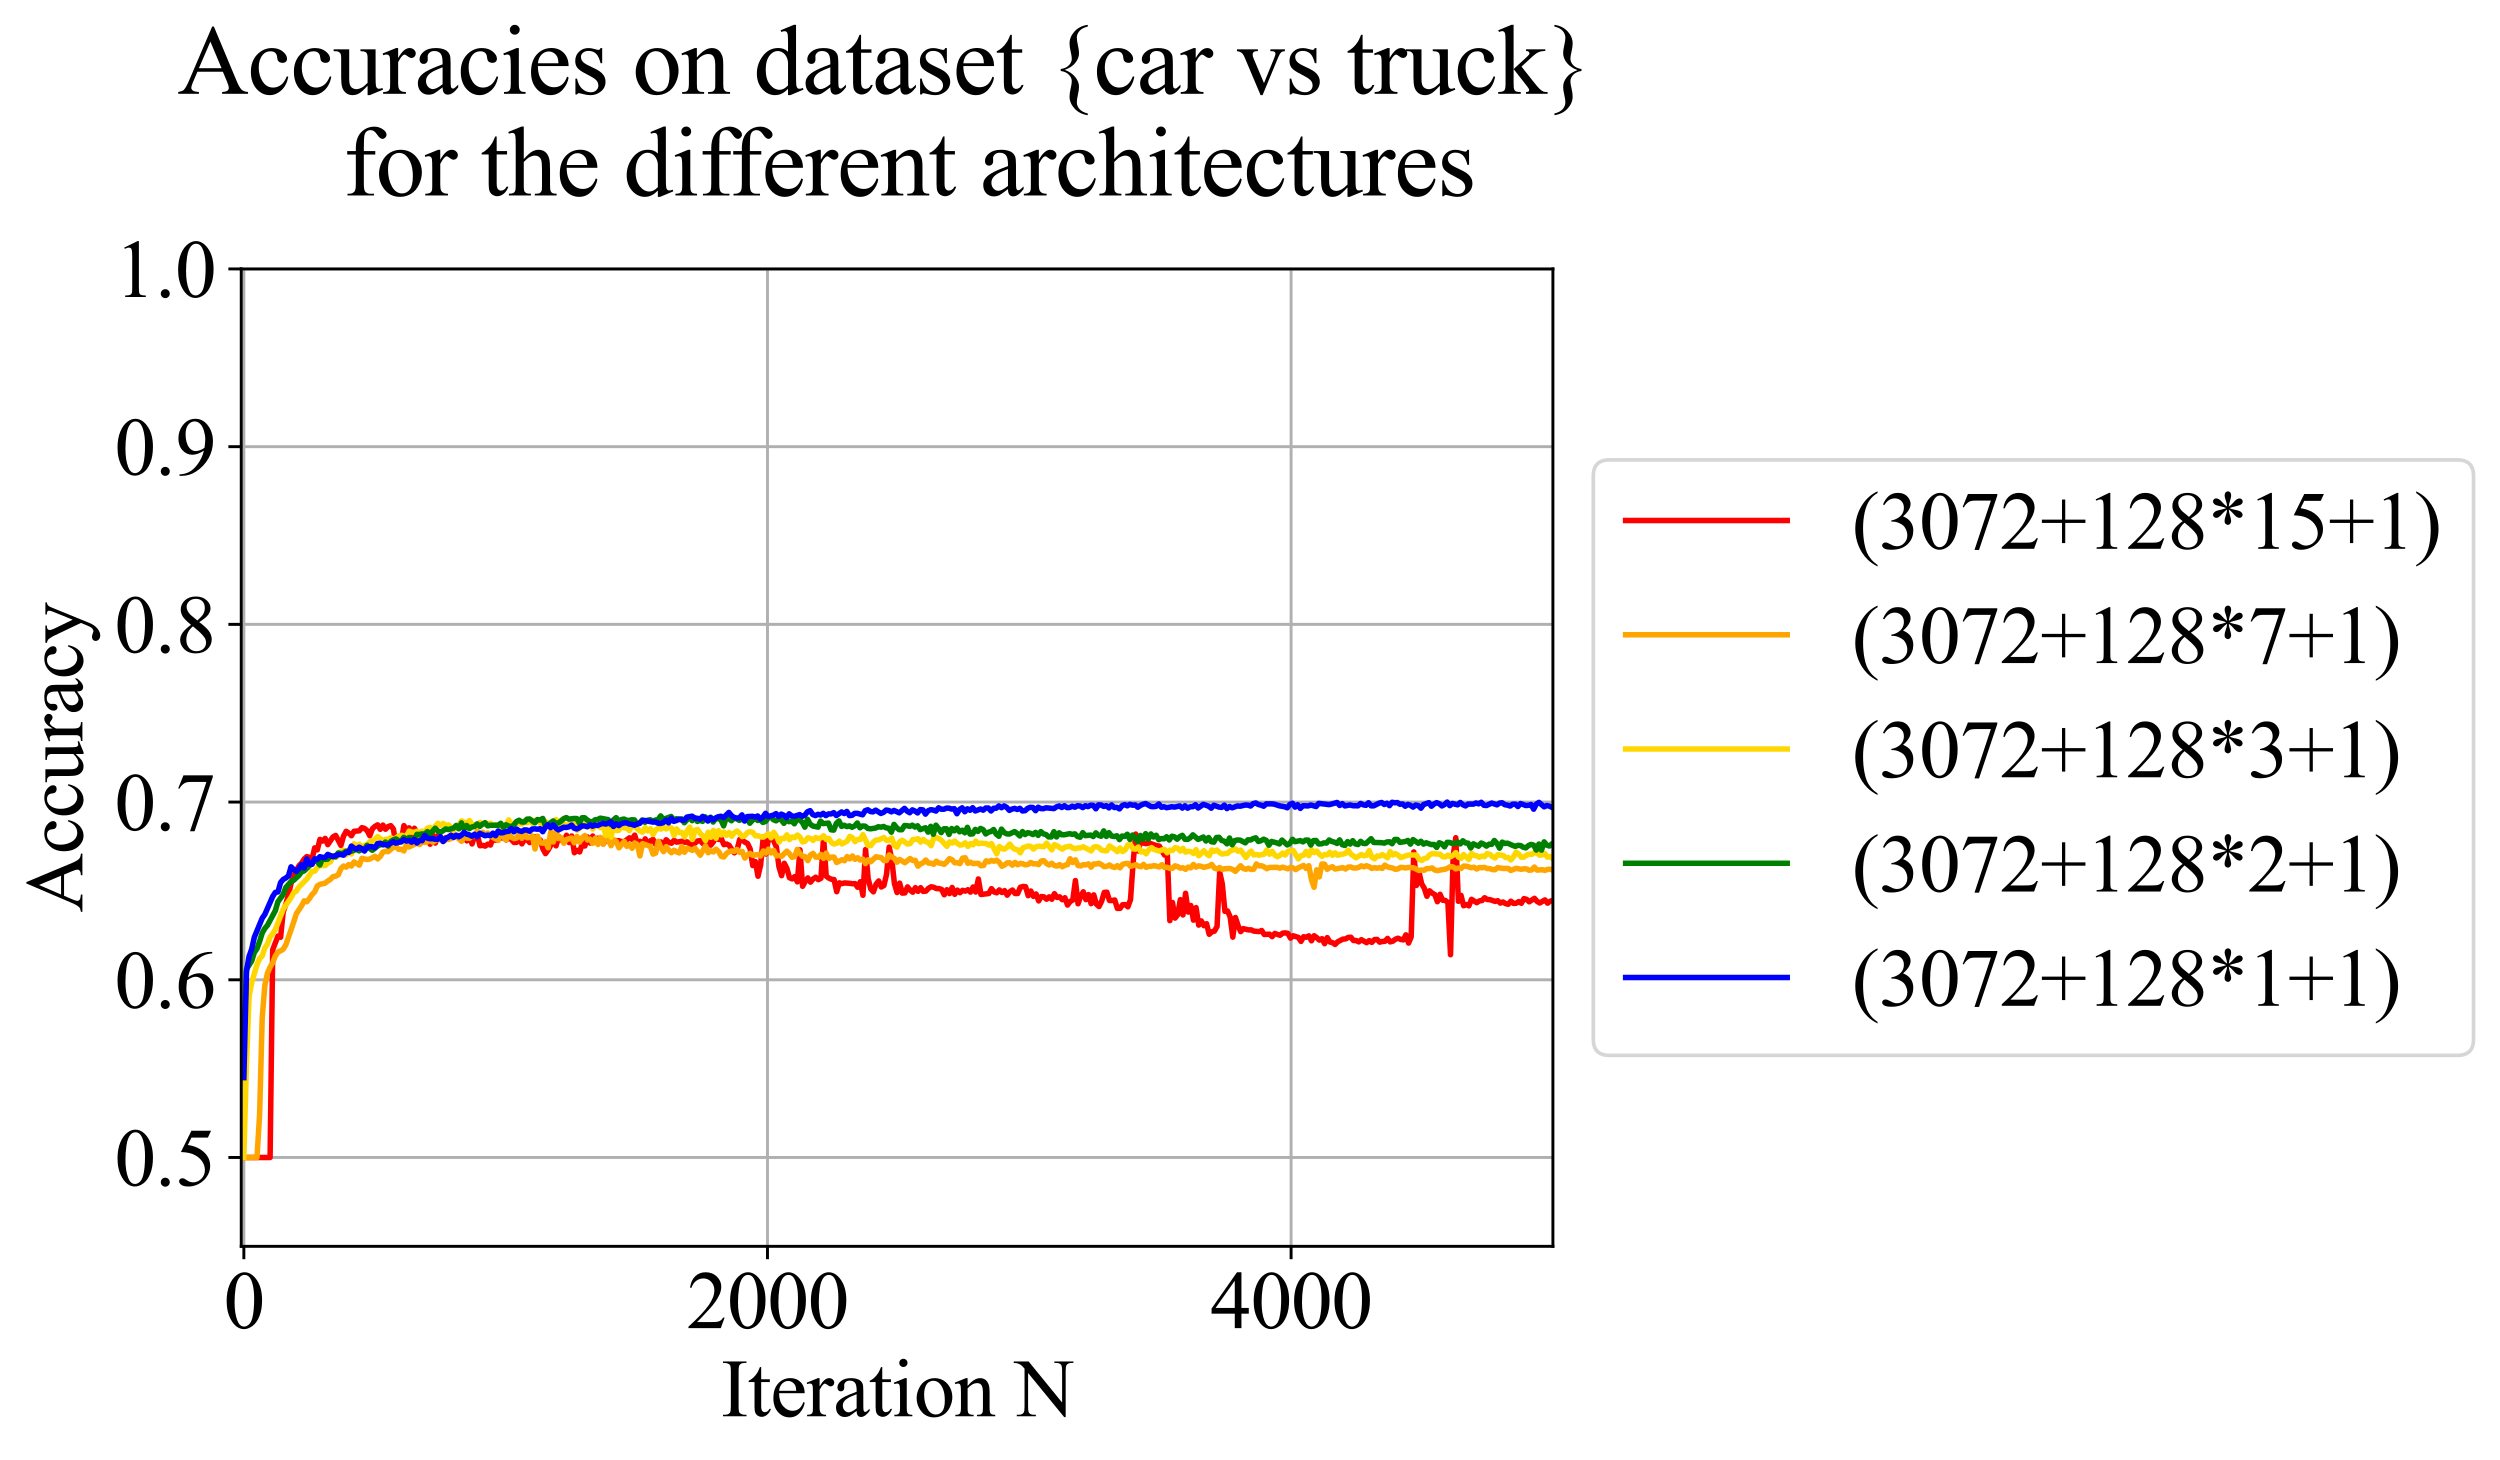 <?xml version="1.0" encoding="utf-8" standalone="no"?>
<!DOCTYPE svg PUBLIC "-//W3C//DTD SVG 1.1//EN"
  "http://www.w3.org/Graphics/SVG/1.1/DTD/svg11.dtd">
<svg xmlns:xlink="http://www.w3.org/1999/xlink" width="680.665pt" height="397.502pt" viewBox="0 0 680.665 397.502" xmlns="http://www.w3.org/2000/svg" version="1.1">
 <defs>
  <style type="text/css">*{stroke-linejoin: round; stroke-linecap: butt}</style>
 </defs>
 <g id="figure_1">
  <g id="patch_1">
   <path d="M 0 397.502 
L 680.665 397.502 
L 680.665 0 
L 0 0 
z
" style="fill: #ffffff"/>
  </g>
  <g id="axes_1">
   <g id="patch_2">
    <path d="M 65.682 339.338 
L 422.802 339.338 
L 422.802 73.226 
L 65.682 73.226 
z
" style="fill: #ffffff"/>
   </g>
   <g id="matplotlib.axis_1">
    <g id="xtick_1">
     <g id="line2d_1">
      <path d="M 66.395 339.338 
L 66.395 73.226 
" clip-path="url(#p4f1baa29eb)" style="fill: none; stroke: #b0b0b0; stroke-width: 0.8; stroke-linecap: square"/>
     </g>
     <g id="line2d_2">
      <defs>
       <path id="ma9f532f6b2" d="M 0 0 
L 0 3.5 
" style="stroke: #000000; stroke-width: 0.8"/>
      </defs>
      <g>
       <use xlink:href="#ma9f532f6b2" x="66.395" y="339.338" style="stroke: #000000; stroke-width: 0.8"/>
      </g>
     </g>
     <g id="text_1">
      <!-- 0 -->
      <g transform="translate(60.895 361.614) scale(0.22 -0.22)">
       <defs>
        <path id="TimesNewRomanPSMT-30" d="M 231 2094 
Q 231 2819 450 3342 
Q 669 3866 1031 4122 
Q 1313 4325 1613 4325 
Q 2100 4325 2488 3828 
Q 2972 3213 2972 2159 
Q 2972 1422 2759 906 
Q 2547 391 2217 158 
Q 1888 -75 1581 -75 
Q 975 -75 572 641 
Q 231 1244 231 2094 
z
M 844 2016 
Q 844 1141 1059 588 
Q 1238 122 1591 122 
Q 1759 122 1940 273 
Q 2122 425 2216 781 
Q 2359 1319 2359 2297 
Q 2359 3022 2209 3506 
Q 2097 3866 1919 4016 
Q 1791 4119 1609 4119 
Q 1397 4119 1231 3928 
Q 1006 3669 925 3112 
Q 844 2556 844 2016 
z
" transform="scale(0.016)"/>
       </defs>
       <use xlink:href="#TimesNewRomanPSMT-30"/>
      </g>
     </g>
    </g>
    <g id="xtick_2">
     <g id="line2d_3">
      <path d="M 208.958 339.338 
L 208.958 73.226 
" clip-path="url(#p4f1baa29eb)" style="fill: none; stroke: #b0b0b0; stroke-width: 0.8; stroke-linecap: square"/>
     </g>
     <g id="line2d_4">
      <g>
       <use xlink:href="#ma9f532f6b2" x="208.958" y="339.338" style="stroke: #000000; stroke-width: 0.8"/>
      </g>
     </g>
     <g id="text_2">
      <!-- 2000 -->
      <g transform="translate(186.958 361.614) scale(0.22 -0.22)">
       <defs>
        <path id="TimesNewRomanPSMT-32" d="M 2934 816 
L 2638 0 
L 138 0 
L 138 116 
Q 1241 1122 1691 1759 
Q 2141 2397 2141 2925 
Q 2141 3328 1894 3587 
Q 1647 3847 1303 3847 
Q 991 3847 742 3664 
Q 494 3481 375 3128 
L 259 3128 
Q 338 3706 661 4015 
Q 984 4325 1469 4325 
Q 1984 4325 2329 3994 
Q 2675 3663 2675 3213 
Q 2675 2891 2525 2569 
Q 2294 2063 1775 1497 
Q 997 647 803 472 
L 1909 472 
Q 2247 472 2383 497 
Q 2519 522 2628 598 
Q 2738 675 2819 816 
L 2934 816 
z
" transform="scale(0.016)"/>
       </defs>
       <use xlink:href="#TimesNewRomanPSMT-32"/>
       <use xlink:href="#TimesNewRomanPSMT-30" transform="translate(50 0)"/>
       <use xlink:href="#TimesNewRomanPSMT-30" transform="translate(100 0)"/>
       <use xlink:href="#TimesNewRomanPSMT-30" transform="translate(150 0)"/>
      </g>
     </g>
    </g>
    <g id="xtick_3">
     <g id="line2d_5">
      <path d="M 351.521 339.338 
L 351.521 73.226 
" clip-path="url(#p4f1baa29eb)" style="fill: none; stroke: #b0b0b0; stroke-width: 0.8; stroke-linecap: square"/>
     </g>
     <g id="line2d_6">
      <g>
       <use xlink:href="#ma9f532f6b2" x="351.521" y="339.338" style="stroke: #000000; stroke-width: 0.8"/>
      </g>
     </g>
     <g id="text_3">
      <!-- 4000 -->
      <g transform="translate(329.521 361.614) scale(0.22 -0.22)">
       <defs>
        <path id="TimesNewRomanPSMT-34" d="M 2978 1563 
L 2978 1119 
L 2409 1119 
L 2409 0 
L 1894 0 
L 1894 1119 
L 100 1119 
L 100 1519 
L 2066 4325 
L 2409 4325 
L 2409 1563 
L 2978 1563 
z
M 1894 1563 
L 1894 3666 
L 406 1563 
L 1894 1563 
z
" transform="scale(0.016)"/>
       </defs>
       <use xlink:href="#TimesNewRomanPSMT-34"/>
       <use xlink:href="#TimesNewRomanPSMT-30" transform="translate(50 0)"/>
       <use xlink:href="#TimesNewRomanPSMT-30" transform="translate(100 0)"/>
       <use xlink:href="#TimesNewRomanPSMT-30" transform="translate(150 0)"/>
      </g>
     </g>
    </g>
    <g id="text_4">
     <!-- Iteration N -->
     <g transform="translate(196.289 385.596) scale(0.22 -0.22)">
      <defs>
       <path id="TimesNewRomanPSMT-49" d="M 1975 116 
L 1975 0 
L 159 0 
L 159 116 
L 309 116 
Q 572 116 691 269 
Q 766 369 766 750 
L 766 3488 
Q 766 3809 725 3913 
Q 694 3991 597 4047 
Q 459 4122 309 4122 
L 159 4122 
L 159 4238 
L 1975 4238 
L 1975 4122 
L 1822 4122 
Q 1563 4122 1444 3969 
Q 1366 3869 1366 3488 
L 1366 750 
Q 1366 428 1406 325 
Q 1438 247 1538 191 
Q 1672 116 1822 116 
L 1975 116 
z
" transform="scale(0.016)"/>
       <path id="TimesNewRomanPSMT-74" d="M 1031 3803 
L 1031 2863 
L 1700 2863 
L 1700 2644 
L 1031 2644 
L 1031 788 
Q 1031 509 1111 412 
Q 1191 316 1316 316 
Q 1419 316 1516 380 
Q 1613 444 1666 569 
L 1788 569 
Q 1678 263 1478 108 
Q 1278 -47 1066 -47 
Q 922 -47 784 33 
Q 647 113 581 261 
Q 516 409 516 719 
L 516 2644 
L 63 2644 
L 63 2747 
Q 234 2816 414 2980 
Q 594 3144 734 3369 
Q 806 3488 934 3803 
L 1031 3803 
z
" transform="scale(0.016)"/>
       <path id="TimesNewRomanPSMT-65" d="M 681 1784 
Q 678 1147 991 784 
Q 1303 422 1725 422 
Q 2006 422 2214 576 
Q 2422 731 2563 1106 
L 2659 1044 
Q 2594 616 2278 264 
Q 1963 -88 1488 -88 
Q 972 -88 605 314 
Q 238 716 238 1394 
Q 238 2128 614 2539 
Q 991 2950 1559 2950 
Q 2041 2950 2350 2633 
Q 2659 2316 2659 1784 
L 681 1784 
z
M 681 1966 
L 2006 1966 
Q 1991 2241 1941 2353 
Q 1863 2528 1708 2628 
Q 1553 2728 1384 2728 
Q 1125 2728 920 2526 
Q 716 2325 681 1966 
z
" transform="scale(0.016)"/>
       <path id="TimesNewRomanPSMT-72" d="M 1038 2947 
L 1038 2303 
Q 1397 2947 1775 2947 
Q 1947 2947 2059 2842 
Q 2172 2738 2172 2600 
Q 2172 2478 2090 2393 
Q 2009 2309 1897 2309 
Q 1788 2309 1652 2417 
Q 1516 2525 1450 2525 
Q 1394 2525 1328 2463 
Q 1188 2334 1038 2041 
L 1038 669 
Q 1038 431 1097 309 
Q 1138 225 1241 169 
Q 1344 113 1538 113 
L 1538 0 
L 72 0 
L 72 113 
Q 291 113 397 181 
Q 475 231 506 341 
Q 522 394 522 644 
L 522 1753 
Q 522 2253 501 2348 
Q 481 2444 426 2487 
Q 372 2531 291 2531 
Q 194 2531 72 2484 
L 41 2597 
L 906 2947 
L 1038 2947 
z
" transform="scale(0.016)"/>
       <path id="TimesNewRomanPSMT-61" d="M 1822 413 
Q 1381 72 1269 19 
Q 1100 -59 909 -59 
Q 613 -59 420 144 
Q 228 347 228 678 
Q 228 888 322 1041 
Q 450 1253 767 1440 
Q 1084 1628 1822 1897 
L 1822 2009 
Q 1822 2438 1686 2597 
Q 1550 2756 1291 2756 
Q 1094 2756 978 2650 
Q 859 2544 859 2406 
L 866 2225 
Q 866 2081 792 2003 
Q 719 1925 600 1925 
Q 484 1925 411 2006 
Q 338 2088 338 2228 
Q 338 2497 613 2722 
Q 888 2947 1384 2947 
Q 1766 2947 2009 2819 
Q 2194 2722 2281 2516 
Q 2338 2381 2338 1966 
L 2338 994 
Q 2338 584 2353 492 
Q 2369 400 2405 369 
Q 2441 338 2488 338 
Q 2538 338 2575 359 
Q 2641 400 2828 588 
L 2828 413 
Q 2478 -56 2159 -56 
Q 2006 -56 1915 50 
Q 1825 156 1822 413 
z
M 1822 616 
L 1822 1706 
Q 1350 1519 1213 1441 
Q 966 1303 859 1153 
Q 753 1003 753 825 
Q 753 600 887 451 
Q 1022 303 1197 303 
Q 1434 303 1822 616 
z
" transform="scale(0.016)"/>
       <path id="TimesNewRomanPSMT-69" d="M 928 4444 
Q 1059 4444 1151 4351 
Q 1244 4259 1244 4128 
Q 1244 3997 1151 3903 
Q 1059 3809 928 3809 
Q 797 3809 703 3903 
Q 609 3997 609 4128 
Q 609 4259 701 4351 
Q 794 4444 928 4444 
z
M 1188 2947 
L 1188 647 
Q 1188 378 1227 289 
Q 1266 200 1342 156 
Q 1419 113 1622 113 
L 1622 0 
L 231 0 
L 231 113 
Q 441 113 512 153 
Q 584 194 626 287 
Q 669 381 669 647 
L 669 1750 
Q 669 2216 641 2353 
Q 619 2453 572 2492 
Q 525 2531 444 2531 
Q 356 2531 231 2484 
L 188 2597 
L 1050 2947 
L 1188 2947 
z
" transform="scale(0.016)"/>
       <path id="TimesNewRomanPSMT-6f" d="M 1600 2947 
Q 2250 2947 2644 2453 
Q 2978 2031 2978 1484 
Q 2978 1100 2793 706 
Q 2609 313 2286 112 
Q 1963 -88 1566 -88 
Q 919 -88 538 428 
Q 216 863 216 1403 
Q 216 1797 411 2186 
Q 606 2575 925 2761 
Q 1244 2947 1600 2947 
z
M 1503 2744 
Q 1338 2744 1170 2645 
Q 1003 2547 900 2300 
Q 797 2053 797 1666 
Q 797 1041 1045 587 
Q 1294 134 1700 134 
Q 2003 134 2200 384 
Q 2397 634 2397 1244 
Q 2397 2006 2069 2444 
Q 1847 2744 1503 2744 
z
" transform="scale(0.016)"/>
       <path id="TimesNewRomanPSMT-6e" d="M 1034 2341 
Q 1538 2947 1994 2947 
Q 2228 2947 2397 2830 
Q 2566 2713 2666 2444 
Q 2734 2256 2734 1869 
L 2734 647 
Q 2734 375 2778 278 
Q 2813 200 2889 156 
Q 2966 113 3172 113 
L 3172 0 
L 1756 0 
L 1756 113 
L 1816 113 
Q 2016 113 2095 173 
Q 2175 234 2206 353 
Q 2219 400 2219 647 
L 2219 1819 
Q 2219 2209 2117 2386 
Q 2016 2563 1775 2563 
Q 1403 2563 1034 2156 
L 1034 647 
Q 1034 356 1069 288 
Q 1113 197 1189 155 
Q 1266 113 1500 113 
L 1500 0 
L 84 0 
L 84 113 
L 147 113 
Q 366 113 442 223 
Q 519 334 519 647 
L 519 1709 
Q 519 2225 495 2337 
Q 472 2450 423 2490 
Q 375 2531 294 2531 
Q 206 2531 84 2484 
L 38 2597 
L 900 2947 
L 1034 2947 
L 1034 2341 
z
" transform="scale(0.016)"/>
       <path id="TimesNewRomanPSMT-20" transform="scale(0.016)"/>
       <path id="TimesNewRomanPSMT-4e" d="M -84 4238 
L 1066 4238 
L 3656 1059 
L 3656 3503 
Q 3656 3894 3569 3991 
Q 3453 4122 3203 4122 
L 3056 4122 
L 3056 4238 
L 4531 4238 
L 4531 4122 
L 4381 4122 
Q 4113 4122 4000 3959 
Q 3931 3859 3931 3503 
L 3931 -69 
L 3819 -69 
L 1025 3344 
L 1025 734 
Q 1025 344 1109 247 
Q 1228 116 1475 116 
L 1625 116 
L 1625 0 
L 150 0 
L 150 116 
L 297 116 
Q 569 116 681 278 
Q 750 378 750 734 
L 750 3681 
Q 566 3897 470 3965 
Q 375 4034 191 4094 
Q 100 4122 -84 4122 
L -84 4238 
z
" transform="scale(0.016)"/>
      </defs>
      <use xlink:href="#TimesNewRomanPSMT-49"/>
      <use xlink:href="#TimesNewRomanPSMT-74" transform="translate(33.301 0)"/>
      <use xlink:href="#TimesNewRomanPSMT-65" transform="translate(61.084 0)"/>
      <use xlink:href="#TimesNewRomanPSMT-72" transform="translate(105.469 0)"/>
      <use xlink:href="#TimesNewRomanPSMT-61" transform="translate(138.77 0)"/>
      <use xlink:href="#TimesNewRomanPSMT-74" transform="translate(183.154 0)"/>
      <use xlink:href="#TimesNewRomanPSMT-69" transform="translate(210.938 0)"/>
      <use xlink:href="#TimesNewRomanPSMT-6f" transform="translate(238.721 0)"/>
      <use xlink:href="#TimesNewRomanPSMT-6e" transform="translate(288.721 0)"/>
      <use xlink:href="#TimesNewRomanPSMT-20" transform="translate(338.721 0)"/>
      <use xlink:href="#TimesNewRomanPSMT-4e" transform="translate(363.721 0)"/>
     </g>
    </g>
   </g>
   <g id="matplotlib.axis_2">
    <g id="ytick_1">
     <g id="line2d_7">
      <path d="M 65.682 315.146 
L 422.802 315.146 
" clip-path="url(#p4f1baa29eb)" style="fill: none; stroke: #b0b0b0; stroke-width: 0.8; stroke-linecap: square"/>
     </g>
     <g id="line2d_8">
      <defs>
       <path id="m3a2c2259c8" d="M 0 0 
L -3.5 0 
" style="stroke: #000000; stroke-width: 0.8"/>
      </defs>
      <g>
       <use xlink:href="#m3a2c2259c8" x="65.682" y="315.146" style="stroke: #000000; stroke-width: 0.8"/>
      </g>
     </g>
     <g id="text_5">
      <!-- 0.5 -->
      <g transform="translate(31.182 322.784) scale(0.22 -0.22)">
       <defs>
        <path id="TimesNewRomanPSMT-2e" d="M 800 606 
Q 947 606 1047 504 
Q 1147 403 1147 259 
Q 1147 116 1045 14 
Q 944 -88 800 -88 
Q 656 -88 554 14 
Q 453 116 453 259 
Q 453 406 554 506 
Q 656 606 800 606 
z
" transform="scale(0.016)"/>
        <path id="TimesNewRomanPSMT-35" d="M 2778 4238 
L 2534 3706 
L 1259 3706 
L 981 3138 
Q 1809 3016 2294 2522 
Q 2709 2097 2709 1522 
Q 2709 1188 2573 903 
Q 2438 619 2231 419 
Q 2025 219 1772 97 
Q 1413 -75 1034 -75 
Q 653 -75 479 54 
Q 306 184 306 341 
Q 306 428 378 495 
Q 450 563 559 563 
Q 641 563 702 538 
Q 763 513 909 409 
Q 1144 247 1384 247 
Q 1750 247 2026 523 
Q 2303 800 2303 1197 
Q 2303 1581 2056 1914 
Q 1809 2247 1375 2428 
Q 1034 2569 447 2591 
L 1259 4238 
L 2778 4238 
z
" transform="scale(0.016)"/>
       </defs>
       <use xlink:href="#TimesNewRomanPSMT-30"/>
       <use xlink:href="#TimesNewRomanPSMT-2e" transform="translate(50 0)"/>
       <use xlink:href="#TimesNewRomanPSMT-35" transform="translate(75 0)"/>
      </g>
     </g>
    </g>
    <g id="ytick_2">
     <g id="line2d_9">
      <path d="M 65.682 266.762 
L 422.802 266.762 
" clip-path="url(#p4f1baa29eb)" style="fill: none; stroke: #b0b0b0; stroke-width: 0.8; stroke-linecap: square"/>
     </g>
     <g id="line2d_10">
      <g>
       <use xlink:href="#m3a2c2259c8" x="65.682" y="266.762" style="stroke: #000000; stroke-width: 0.8"/>
      </g>
     </g>
     <g id="text_6">
      <!-- 0.6 -->
      <g transform="translate(31.182 274.4) scale(0.22 -0.22)">
       <defs>
        <path id="TimesNewRomanPSMT-36" d="M 2869 4325 
L 2869 4209 
Q 2456 4169 2195 4045 
Q 1934 3922 1679 3669 
Q 1425 3416 1258 3105 
Q 1091 2794 978 2366 
Q 1428 2675 1881 2675 
Q 2316 2675 2634 2325 
Q 2953 1975 2953 1425 
Q 2953 894 2631 456 
Q 2244 -75 1606 -75 
Q 1172 -75 869 213 
Q 275 772 275 1663 
Q 275 2231 503 2743 
Q 731 3256 1154 3653 
Q 1578 4050 1965 4187 
Q 2353 4325 2688 4325 
L 2869 4325 
z
M 925 2138 
Q 869 1716 869 1456 
Q 869 1156 980 804 
Q 1091 453 1309 247 
Q 1469 100 1697 100 
Q 1969 100 2183 356 
Q 2397 613 2397 1088 
Q 2397 1622 2184 2012 
Q 1972 2403 1581 2403 
Q 1463 2403 1327 2353 
Q 1191 2303 925 2138 
z
" transform="scale(0.016)"/>
       </defs>
       <use xlink:href="#TimesNewRomanPSMT-30"/>
       <use xlink:href="#TimesNewRomanPSMT-2e" transform="translate(50 0)"/>
       <use xlink:href="#TimesNewRomanPSMT-36" transform="translate(75 0)"/>
      </g>
     </g>
    </g>
    <g id="ytick_3">
     <g id="line2d_11">
      <path d="M 65.682 218.378 
L 422.802 218.378 
" clip-path="url(#p4f1baa29eb)" style="fill: none; stroke: #b0b0b0; stroke-width: 0.8; stroke-linecap: square"/>
     </g>
     <g id="line2d_12">
      <g>
       <use xlink:href="#m3a2c2259c8" x="65.682" y="218.378" style="stroke: #000000; stroke-width: 0.8"/>
      </g>
     </g>
     <g id="text_7">
      <!-- 0.7 -->
      <g transform="translate(31.182 226.016) scale(0.22 -0.22)">
       <defs>
        <path id="TimesNewRomanPSMT-37" d="M 644 4238 
L 2916 4238 
L 2916 4119 
L 1503 -88 
L 1153 -88 
L 2419 3728 
L 1253 3728 
Q 900 3728 750 3644 
Q 488 3500 328 3200 
L 238 3234 
L 644 4238 
z
" transform="scale(0.016)"/>
       </defs>
       <use xlink:href="#TimesNewRomanPSMT-30"/>
       <use xlink:href="#TimesNewRomanPSMT-2e" transform="translate(50 0)"/>
       <use xlink:href="#TimesNewRomanPSMT-37" transform="translate(75 0)"/>
      </g>
     </g>
    </g>
    <g id="ytick_4">
     <g id="line2d_13">
      <path d="M 65.682 169.994 
L 422.802 169.994 
" clip-path="url(#p4f1baa29eb)" style="fill: none; stroke: #b0b0b0; stroke-width: 0.8; stroke-linecap: square"/>
     </g>
     <g id="line2d_14">
      <g>
       <use xlink:href="#m3a2c2259c8" x="65.682" y="169.994" style="stroke: #000000; stroke-width: 0.8"/>
      </g>
     </g>
     <g id="text_8">
      <!-- 0.8 -->
      <g transform="translate(31.182 177.632) scale(0.22 -0.22)">
       <defs>
        <path id="TimesNewRomanPSMT-38" d="M 1228 2134 
Q 725 2547 579 2797 
Q 434 3047 434 3316 
Q 434 3728 753 4026 
Q 1072 4325 1600 4325 
Q 2113 4325 2425 4047 
Q 2738 3769 2738 3413 
Q 2738 3175 2569 2928 
Q 2400 2681 1866 2347 
Q 2416 1922 2594 1678 
Q 2831 1359 2831 1006 
Q 2831 559 2490 242 
Q 2150 -75 1597 -75 
Q 994 -75 656 303 
Q 388 606 388 966 
Q 388 1247 577 1523 
Q 766 1800 1228 2134 
z
M 1719 2469 
Q 2094 2806 2194 3001 
Q 2294 3197 2294 3444 
Q 2294 3772 2109 3958 
Q 1925 4144 1606 4144 
Q 1288 4144 1088 3959 
Q 888 3775 888 3528 
Q 888 3366 970 3203 
Q 1053 3041 1206 2894 
L 1719 2469 
z
M 1375 2016 
Q 1116 1797 991 1539 
Q 866 1281 866 981 
Q 866 578 1086 336 
Q 1306 94 1647 94 
Q 1984 94 2187 284 
Q 2391 475 2391 747 
Q 2391 972 2272 1150 
Q 2050 1481 1375 2016 
z
" transform="scale(0.016)"/>
       </defs>
       <use xlink:href="#TimesNewRomanPSMT-30"/>
       <use xlink:href="#TimesNewRomanPSMT-2e" transform="translate(50 0)"/>
       <use xlink:href="#TimesNewRomanPSMT-38" transform="translate(75 0)"/>
      </g>
     </g>
    </g>
    <g id="ytick_5">
     <g id="line2d_15">
      <path d="M 65.682 121.61 
L 422.802 121.61 
" clip-path="url(#p4f1baa29eb)" style="fill: none; stroke: #b0b0b0; stroke-width: 0.8; stroke-linecap: square"/>
     </g>
     <g id="line2d_16">
      <g>
       <use xlink:href="#m3a2c2259c8" x="65.682" y="121.61" style="stroke: #000000; stroke-width: 0.8"/>
      </g>
     </g>
     <g id="text_9">
      <!-- 0.9 -->
      <g transform="translate(31.182 129.248) scale(0.22 -0.22)">
       <defs>
        <path id="TimesNewRomanPSMT-39" d="M 338 -88 
L 338 28 
Q 744 34 1094 217 
Q 1444 400 1770 856 
Q 2097 1313 2225 1859 
Q 1734 1544 1338 1544 
Q 891 1544 572 1889 
Q 253 2234 253 2806 
Q 253 3363 572 3797 
Q 956 4325 1575 4325 
Q 2097 4325 2469 3894 
Q 2925 3359 2925 2575 
Q 2925 1869 2578 1258 
Q 2231 647 1613 244 
Q 1109 -88 516 -88 
L 338 -88 
z
M 2275 2091 
Q 2331 2497 2331 2741 
Q 2331 3044 2228 3395 
Q 2125 3747 1936 3934 
Q 1747 4122 1506 4122 
Q 1228 4122 1018 3872 
Q 809 3622 809 3128 
Q 809 2469 1088 2097 
Q 1291 1828 1588 1828 
Q 1731 1828 1928 1897 
Q 2125 1966 2275 2091 
z
" transform="scale(0.016)"/>
       </defs>
       <use xlink:href="#TimesNewRomanPSMT-30"/>
       <use xlink:href="#TimesNewRomanPSMT-2e" transform="translate(50 0)"/>
       <use xlink:href="#TimesNewRomanPSMT-39" transform="translate(75 0)"/>
      </g>
     </g>
    </g>
    <g id="ytick_6">
     <g id="line2d_17">
      <path d="M 65.682 73.226 
L 422.802 73.226 
" clip-path="url(#p4f1baa29eb)" style="fill: none; stroke: #b0b0b0; stroke-width: 0.8; stroke-linecap: square"/>
     </g>
     <g id="line2d_18">
      <g>
       <use xlink:href="#m3a2c2259c8" x="65.682" y="73.226" style="stroke: #000000; stroke-width: 0.8"/>
      </g>
     </g>
     <g id="text_10">
      <!-- 1.0 -->
      <g transform="translate(31.182 80.864) scale(0.22 -0.22)">
       <defs>
        <path id="TimesNewRomanPSMT-31" d="M 750 3822 
L 1781 4325 
L 1884 4325 
L 1884 747 
Q 1884 391 1914 303 
Q 1944 216 2037 169 
Q 2131 122 2419 116 
L 2419 0 
L 825 0 
L 825 116 
Q 1125 122 1212 167 
Q 1300 213 1334 289 
Q 1369 366 1369 747 
L 1369 3034 
Q 1369 3497 1338 3628 
Q 1316 3728 1258 3775 
Q 1200 3822 1119 3822 
Q 1003 3822 797 3725 
L 750 3822 
z
" transform="scale(0.016)"/>
       </defs>
       <use xlink:href="#TimesNewRomanPSMT-31"/>
       <use xlink:href="#TimesNewRomanPSMT-2e" transform="translate(50 0)"/>
       <use xlink:href="#TimesNewRomanPSMT-30" transform="translate(75 0)"/>
      </g>
     </g>
    </g>
    <g id="text_11">
     <!-- Accuracy -->
     <g transform="translate(22.435 248.421) rotate(-90) scale(0.22 -0.22)">
      <defs>
       <path id="TimesNewRomanPSMT-41" d="M 2928 1419 
L 1288 1419 
L 1000 750 
Q 894 503 894 381 
Q 894 284 986 211 
Q 1078 138 1384 116 
L 1384 0 
L 50 0 
L 50 116 
Q 316 163 394 238 
Q 553 388 747 847 
L 2238 4334 
L 2347 4334 
L 3822 809 
Q 4000 384 4145 257 
Q 4291 131 4550 116 
L 4550 0 
L 2878 0 
L 2878 116 
Q 3131 128 3220 200 
Q 3309 272 3309 375 
Q 3309 513 3184 809 
L 2928 1419 
z
M 2841 1650 
L 2122 3363 
L 1384 1650 
L 2841 1650 
z
" transform="scale(0.016)"/>
       <path id="TimesNewRomanPSMT-63" d="M 2631 1088 
Q 2516 522 2178 217 
Q 1841 -88 1431 -88 
Q 944 -88 581 321 
Q 219 731 219 1428 
Q 219 2103 620 2525 
Q 1022 2947 1584 2947 
Q 2006 2947 2278 2723 
Q 2550 2500 2550 2259 
Q 2550 2141 2473 2067 
Q 2397 1994 2259 1994 
Q 2075 1994 1981 2113 
Q 1928 2178 1911 2362 
Q 1894 2547 1784 2644 
Q 1675 2738 1481 2738 
Q 1169 2738 978 2506 
Q 725 2200 725 1697 
Q 725 1184 976 792 
Q 1228 400 1656 400 
Q 1963 400 2206 609 
Q 2378 753 2541 1131 
L 2631 1088 
z
" transform="scale(0.016)"/>
       <path id="TimesNewRomanPSMT-75" d="M 2709 2863 
L 2709 1128 
Q 2709 631 2732 520 
Q 2756 409 2807 365 
Q 2859 322 2928 322 
Q 3025 322 3147 375 
L 3191 266 
L 2334 -88 
L 2194 -88 
L 2194 519 
Q 1825 119 1631 15 
Q 1438 -88 1222 -88 
Q 981 -88 804 51 
Q 628 191 559 409 
Q 491 628 491 1028 
L 491 2306 
Q 491 2509 447 2587 
Q 403 2666 317 2708 
Q 231 2750 6 2747 
L 6 2863 
L 1009 2863 
L 1009 947 
Q 1009 547 1148 422 
Q 1288 297 1484 297 
Q 1619 297 1789 381 
Q 1959 466 2194 703 
L 2194 2325 
Q 2194 2569 2105 2655 
Q 2016 2741 1734 2747 
L 1734 2863 
L 2709 2863 
z
" transform="scale(0.016)"/>
       <path id="TimesNewRomanPSMT-79" d="M 38 2863 
L 1372 2863 
L 1372 2747 
L 1306 2747 
Q 1166 2747 1095 2686 
Q 1025 2625 1025 2534 
Q 1025 2413 1128 2197 
L 1825 753 
L 2466 2334 
Q 2519 2463 2519 2588 
Q 2519 2644 2497 2672 
Q 2472 2706 2419 2726 
Q 2366 2747 2231 2747 
L 2231 2863 
L 3163 2863 
L 3163 2747 
Q 3047 2734 2984 2696 
Q 2922 2659 2847 2556 
Q 2819 2513 2741 2316 
L 1575 -541 
Q 1406 -956 1132 -1168 
Q 859 -1381 606 -1381 
Q 422 -1381 303 -1275 
Q 184 -1169 184 -1031 
Q 184 -900 270 -820 
Q 356 -741 506 -741 
Q 609 -741 788 -809 
Q 913 -856 944 -856 
Q 1038 -856 1148 -759 
Q 1259 -663 1372 -384 
L 1575 113 
L 547 2272 
Q 500 2369 397 2513 
Q 319 2622 269 2659 
Q 197 2709 38 2747 
L 38 2863 
z
" transform="scale(0.016)"/>
      </defs>
      <use xlink:href="#TimesNewRomanPSMT-41"/>
      <use xlink:href="#TimesNewRomanPSMT-63" transform="translate(72.217 0)"/>
      <use xlink:href="#TimesNewRomanPSMT-63" transform="translate(116.602 0)"/>
      <use xlink:href="#TimesNewRomanPSMT-75" transform="translate(160.986 0)"/>
      <use xlink:href="#TimesNewRomanPSMT-72" transform="translate(210.986 0)"/>
      <use xlink:href="#TimesNewRomanPSMT-61" transform="translate(244.287 0)"/>
      <use xlink:href="#TimesNewRomanPSMT-63" transform="translate(288.672 0)"/>
      <use xlink:href="#TimesNewRomanPSMT-79" transform="translate(333.057 0)"/>
     </g>
    </g>
   </g>
   <g id="line2d_19">
    <path d="M 66.395 315.146 
L 73.537 315.146 
L 74.251 258.564 
L 75.68 254.854 
L 76.394 255.177 
L 77.108 248.322 
L 77.822 246.199 
L 78.536 243.645 
L 79.251 240.5 
L 79.965 238.377 
L 81.393 235.716 
L 82.107 234.99 
L 82.822 233.888 
L 83.536 233.216 
L 84.25 233.458 
L 84.964 233.941 
L 85.678 230.85 
L 86.393 231.388 
L 87.107 228.539 
L 87.821 228.996 
L 88.535 228.27 
L 89.249 229.963 
L 90.678 227.84 
L 91.392 227.463 
L 92.82 230.178 
L 93.535 227.652 
L 94.249 226.334 
L 94.963 226.818 
L 95.677 227.544 
L 96.391 226.334 
L 97.82 226.2 
L 98.534 225.34 
L 99.248 225.555 
L 99.962 226.146 
L 100.677 227.544 
L 101.391 225.636 
L 102.105 224.99 
L 102.819 224.587 
L 103.533 225.797 
L 104.248 224.641 
L 104.962 225.77 
L 105.676 225.044 
L 106.39 224.802 
L 107.104 225.689 
L 107.819 230.071 
L 108.533 228.377 
L 109.247 229.157 
L 109.961 224.802 
L 110.675 225.77 
L 111.39 225.394 
L 112.104 228.727 
L 112.818 225.501 
L 113.532 226.711 
L 114.246 226.684 
L 114.96 228.055 
L 115.675 226.657 
L 116.389 228.082 
L 117.103 229.856 
L 117.817 227.248 
L 118.531 229.533 
L 119.246 227.463 
L 119.96 228.108 
L 120.674 228.592 
L 121.388 228.055 
L 122.102 228.431 
L 122.817 227.356 
L 123.531 227.813 
L 124.245 227.813 
L 124.959 227.49 
L 125.673 228.431 
L 126.388 227.329 
L 127.102 228.942 
L 127.816 227.544 
L 128.53 229.775 
L 129.244 227.49 
L 129.959 227.141 
L 130.673 230.259 
L 131.387 230.151 
L 132.101 230.366 
L 132.815 229.829 
L 133.53 230.071 
L 134.244 228.189 
L 134.958 228.78 
L 135.672 227.544 
L 136.386 228.162 
L 137.101 228.028 
L 137.815 228.673 
L 138.529 228.135 
L 139.243 228.592 
L 139.957 229.372 
L 140.672 229.345 
L 141.386 228.216 
L 142.1 229.748 
L 142.814 228.485 
L 143.528 228.646 
L 144.243 229.399 
L 144.957 228.78 
L 145.671 227.813 
L 146.385 228.915 
L 147.099 228.7 
L 147.814 231.119 
L 148.528 232.409 
L 149.242 231.415 
L 150.67 228.834 
L 151.385 230.286 
L 152.099 227.759 
L 152.813 228.754 
L 153.527 229.13 
L 154.241 227.41 
L 154.956 229.399 
L 155.67 227.625 
L 156.384 232.167 
L 157.098 231.522 
L 157.812 231.952 
L 158.527 229.802 
L 159.241 230.34 
L 159.955 227.893 
L 160.669 229.533 
L 161.383 227.625 
L 162.098 229.318 
L 162.812 228.216 
L 163.526 228.485 
L 164.24 229.748 
L 165.669 227.813 
L 167.097 228.888 
L 168.525 228.888 
L 169.24 229.157 
L 169.954 229.157 
L 171.382 228.108 
L 172.096 228.512 
L 172.811 227.383 
L 173.525 229.883 
L 174.239 229.049 
L 174.953 230.178 
L 175.667 228.404 
L 176.382 229.909 
L 177.096 228.915 
L 177.81 228.565 
L 178.524 229.883 
L 179.238 229.372 
L 179.953 229.237 
L 180.667 230.044 
L 181.381 228.646 
L 182.095 229.318 
L 182.809 229.587 
L 183.524 228.807 
L 184.238 229.291 
L 185.666 229.049 
L 186.38 229.345 
L 187.095 229.211 
L 187.809 229.856 
L 188.523 229.936 
L 189.237 229.533 
L 189.951 228.969 
L 190.666 228.888 
L 191.38 229.668 
L 192.094 229.56 
L 192.808 227.786 
L 193.522 230.098 
L 194.237 229.211 
L 194.951 227.571 
L 195.665 228.565 
L 196.379 228.324 
L 197.093 229.963 
L 197.808 229.802 
L 198.522 230.151 
L 199.236 231.307 
L 199.95 232.194 
L 200.664 231.442 
L 201.379 228.592 
L 202.093 228.754 
L 202.807 229.291 
L 203.521 229.641 
L 204.235 231.119 
L 204.95 235.662 
L 205.664 234.587 
L 206.378 238.565 
L 207.092 235.474 
L 207.806 227.947 
L 208.52 232.517 
L 209.235 228.377 
L 209.949 227.84 
L 210.663 228.969 
L 211.377 230.555 
L 212.091 236.038 
L 212.806 238.404 
L 213.52 235.044 
L 214.234 236.414 
L 214.948 238.968 
L 215.662 239.291 
L 216.377 238.672 
L 217.091 240.097 
L 217.805 231.388 
L 218.519 241.307 
L 219.233 239.989 
L 219.948 239.022 
L 220.662 240.178 
L 221.376 239.317 
L 222.09 238.834 
L 222.804 239.506 
L 223.519 239.129 
L 224.233 227.867 
L 224.947 238.538 
L 225.661 239.076 
L 226.375 239.398 
L 227.09 239.479 
L 227.804 242.785 
L 228.518 240.366 
L 229.232 240.581 
L 229.946 240.393 
L 231.375 240.5 
L 232.089 240.608 
L 232.803 240.581 
L 233.517 241.575 
L 234.232 240.07 
L 234.946 243.753 
L 235.66 231.307 
L 236.374 239.264 
L 237.088 242.059 
L 237.803 242.812 
L 238.517 240.742 
L 239.231 239.855 
L 239.945 241.495 
L 240.659 241.092 
L 241.374 238.054 
L 242.088 230.635 
L 242.802 233.995 
L 243.516 240.527 
L 244.23 243 
L 244.945 240.446 
L 245.659 243.161 
L 246.373 243.108 
L 247.087 241.468 
L 247.801 242.355 
L 248.516 242.919 
L 249.23 241.683 
L 249.944 242.677 
L 250.658 241.683 
L 251.372 242.704 
L 252.087 242.624 
L 252.801 241.844 
L 253.515 241.441 
L 254.229 241.575 
L 254.943 241.925 
L 255.658 241.925 
L 256.372 242.167 
L 257.086 243.618 
L 257.8 242.247 
L 258.514 243.296 
L 259.229 241.629 
L 259.943 243.484 
L 260.657 242.355 
L 261.371 243.054 
L 262.085 242.409 
L 262.8 242.624 
L 263.514 242.247 
L 264.228 242.892 
L 264.942 241.495 
L 265.656 242.866 
L 266.371 239.317 
L 267.085 243.538 
L 269.227 243.269 
L 269.942 241.952 
L 270.656 242.839 
L 271.37 243.081 
L 272.084 242.301 
L 272.798 243 
L 273.513 242.489 
L 274.227 243.726 
L 274.941 242.812 
L 275.655 242.328 
L 276.369 243.269 
L 277.084 243.269 
L 277.798 241.575 
L 278.512 241.36 
L 279.226 241.414 
L 279.94 243.86 
L 280.655 242.597 
L 281.369 244.048 
L 282.083 243.403 
L 282.797 245.285 
L 283.511 244.102 
L 284.226 244.183 
L 284.94 244.828 
L 285.654 244.183 
L 286.368 244.828 
L 287.082 243.323 
L 287.797 244.344 
L 288.511 244.183 
L 289.225 244.962 
L 289.939 244.425 
L 290.653 246.414 
L 291.368 245.446 
L 292.082 245.043 
L 292.796 239.748 
L 293.51 246.064 
L 294.224 244.048 
L 294.939 242.812 
L 295.653 244.935 
L 296.367 243.564 
L 297.081 246.037 
L 297.795 243.645 
L 298.51 246.172 
L 299.224 246.817 
L 299.938 245.365 
L 300.652 242.973 
L 301.366 242.919 
L 302.08 245.177 
L 302.795 245.177 
L 303.509 245.043 
L 304.223 247.328 
L 304.937 247.328 
L 305.651 246.333 
L 306.366 246.279 
L 307.08 246.898 
L 307.794 244.962 
L 308.508 234.936 
L 309.222 227.087 
L 309.937 231.71 
L 310.651 228.485 
L 311.365 229.56 
L 312.079 229.694 
L 312.793 229.506 
L 314.936 230.259 
L 315.65 230.366 
L 316.364 231.737 
L 317.079 232.812 
L 317.793 231.952 
L 318.507 250.661 
L 319.221 245.715 
L 319.935 249.962 
L 320.65 249.021 
L 321.364 244.935 
L 322.078 249.102 
L 322.792 243.215 
L 323.506 248.322 
L 324.221 246.548 
L 324.935 250.526 
L 325.649 247.113 
L 326.363 251.87 
L 327.077 250.741 
L 327.792 252.032 
L 328.506 251.494 
L 329.22 254.37 
L 329.934 253.698 
L 330.648 253.51 
L 331.363 252.247 
L 332.077 237.409 
L 332.791 240.688 
L 333.505 248.134 
L 334.219 248.027 
L 334.934 249.666 
L 335.648 255.15 
L 336.362 249.801 
L 337.076 251.978 
L 337.79 253.644 
L 338.505 252.838 
L 339.933 253.188 
L 340.647 253.161 
L 341.361 253.51 
L 342.79 253.644 
L 343.504 253.349 
L 344.218 254.424 
L 345.647 254.343 
L 346.361 255.015 
L 347.075 254.155 
L 348.503 254.639 
L 349.218 254.075 
L 349.932 253.994 
L 350.646 254.128 
L 351.36 255.419 
L 352.074 254.773 
L 353.503 255.23 
L 354.217 256.306 
L 354.931 255.042 
L 355.645 255.177 
L 356.36 254.8 
L 357.074 256.144 
L 357.788 254.773 
L 358.502 255.284 
L 359.216 255.956 
L 359.931 255.58 
L 360.645 256.924 
L 361.359 255.284 
L 362.073 256.467 
L 362.787 256.655 
L 363.502 257.139 
L 364.216 256.413 
L 365.644 255.687 
L 366.358 255.634 
L 367.073 255.23 
L 367.787 255.177 
L 368.501 256.064 
L 369.215 256.064 
L 369.929 256.44 
L 370.644 255.849 
L 372.072 256.655 
L 372.786 256.091 
L 373.5 256.574 
L 374.215 255.822 
L 374.929 255.768 
L 375.643 256.521 
L 376.357 256.332 
L 377.071 256.279 
L 377.786 255.499 
L 378.5 256.44 
L 379.214 256.252 
L 379.928 255.714 
L 380.642 255.445 
L 381.357 255.768 
L 382.071 255.902 
L 382.785 254.532 
L 383.499 256.763 
L 384.213 255.096 
L 384.928 231.952 
L 385.642 241.065 
L 386.356 237.49 
L 387.07 240.635 
L 387.784 241.844 
L 388.499 244.021 
L 389.213 242.543 
L 389.927 243.161 
L 390.641 243.564 
L 391.355 245.5 
L 392.07 243.484 
L 392.784 245.097 
L 393.498 245.15 
L 394.212 245.715 
L 394.926 259.934 
L 395.64 233.135 
L 396.355 228.082 
L 397.069 245.392 
L 397.783 243.78 
L 398.497 246.602 
L 399.211 246.279 
L 399.926 246.629 
L 400.64 244.855 
L 402.068 245.769 
L 402.782 245.285 
L 403.497 245.177 
L 404.211 244.425 
L 404.925 244.908 
L 405.639 244.935 
L 407.068 245.419 
L 407.782 245.231 
L 408.496 245.876 
L 409.21 245.58 
L 409.924 246.037 
L 410.639 246.199 
L 411.353 245.365 
L 412.067 245.957 
L 412.781 245.93 
L 413.495 245.473 
L 414.21 245.93 
L 414.924 244.667 
L 415.638 244.855 
L 416.352 245.527 
L 417.781 244.586 
L 418.495 245.419 
L 419.209 245.849 
L 420.637 245.016 
L 421.352 245.903 
L 422.066 245.365 
L 422.78 245.177 
L 423.494 245.473 
L 424.208 245.392 
L 424.923 244.72 
L 425.637 245.15 
L 427.065 244.935 
L 427.779 245.661 
L 428.494 244.962 
L 429.208 244.667 
L 429.922 244.801 
L 430.636 245.124 
L 431.35 244.667 
L 432.779 245.419 
L 433.493 244.989 
L 434.207 245.607 
L 434.207 245.607 
" clip-path="url(#p4f1baa29eb)" style="fill: none; stroke: #ff0000; stroke-width: 1.5; stroke-linecap: square"/>
   </g>
   <g id="line2d_20">
    <path d="M 66.395 315.146 
L 69.966 315.146 
L 70.68 303.534 
L 71.394 277.057 
L 72.108 268.294 
L 72.822 264.961 
L 73.537 263.321 
L 74.251 262.085 
L 74.965 260.284 
L 75.679 259.182 
L 76.393 258.886 
L 77.107 258.429 
L 77.822 257.246 
L 79.964 251.037 
L 80.678 248.779 
L 82.106 246.629 
L 82.821 245.258 
L 83.535 245.527 
L 84.249 244.64 
L 84.963 243.538 
L 85.677 242.839 
L 86.391 241.226 
L 87.106 240.769 
L 88.534 240.446 
L 89.248 239.855 
L 89.962 239.425 
L 90.676 238.672 
L 91.39 238.565 
L 92.105 238.162 
L 92.819 236.495 
L 93.533 235.796 
L 94.247 236.092 
L 94.961 235.393 
L 95.675 235.796 
L 96.39 234.667 
L 97.818 235.554 
L 98.532 233.7 
L 99.96 234.022 
L 100.675 233.888 
L 102.103 233.135 
L 102.817 233.861 
L 103.531 233.162 
L 104.245 232.006 
L 104.959 231.764 
L 105.674 231.872 
L 107.102 230.662 
L 107.816 230.581 
L 108.53 231.227 
L 109.244 231.2 
L 109.959 231.684 
L 110.673 229.936 
L 111.387 230.608 
L 113.529 229.533 
L 114.244 229.936 
L 114.958 229.264 
L 115.672 229.372 
L 116.386 229.211 
L 117.1 228.619 
L 117.814 229.291 
L 119.243 228.485 
L 119.957 228.646 
L 120.671 229.13 
L 121.385 228.619 
L 122.099 228.565 
L 124.242 227.786 
L 125.67 229.049 
L 126.384 227.813 
L 127.098 228.216 
L 127.812 228.243 
L 128.527 227.625 
L 129.241 227.49 
L 129.955 226.308 
L 130.669 227.141 
L 131.383 226.576 
L 132.097 227.41 
L 132.812 226.818 
L 133.526 227.625 
L 135.668 228.807 
L 136.382 225.985 
L 137.097 227.893 
L 137.811 228.7 
L 138.525 227.033 
L 139.239 227.974 
L 139.953 228.324 
L 140.667 228.162 
L 141.381 226.899 
L 142.096 228.27 
L 142.81 226.953 
L 143.524 228.082 
L 144.238 228.001 
L 144.952 227.598 
L 145.666 231.146 
L 146.381 227.652 
L 147.095 229.452 
L 147.809 229.587 
L 148.523 229.184 
L 149.237 230.823 
L 149.951 226.469 
L 150.666 229.237 
L 151.38 226.415 
L 152.094 228.324 
L 152.808 228.082 
L 153.522 229.587 
L 154.236 228.565 
L 155.665 228.135 
L 156.379 229.479 
L 157.093 227.732 
L 157.807 229.291 
L 158.521 228.055 
L 159.235 227.49 
L 159.95 228.7 
L 160.664 228.458 
L 161.378 229.614 
L 162.092 228.216 
L 162.806 229.909 
L 163.52 228.001 
L 164.234 229.829 
L 164.949 227.867 
L 165.663 228.861 
L 166.377 230.259 
L 167.091 228.619 
L 167.805 229.13 
L 168.519 230.823 
L 169.948 229.103 
L 170.662 230.42 
L 171.376 229.883 
L 172.09 230.958 
L 172.804 229.506 
L 173.519 229.909 
L 174.233 233.028 
L 174.947 229.694 
L 177.089 230.447 
L 177.803 232.544 
L 178.518 232.248 
L 179.232 229.049 
L 179.946 230.716 
L 180.66 231.872 
L 181.374 230.528 
L 182.088 231.468 
L 182.803 232.167 
L 183.517 231.495 
L 184.231 231.952 
L 184.945 232.221 
L 185.659 230.474 
L 186.373 232.033 
L 187.087 230.931 
L 188.516 231.522 
L 189.23 230.931 
L 190.658 232.839 
L 192.087 230.286 
L 192.801 232.167 
L 193.515 231.657 
L 194.229 231.952 
L 194.943 231.2 
L 195.657 231.845 
L 196.372 233.162 
L 197.086 233.323 
L 197.8 232.382 
L 198.514 231.845 
L 199.228 231.657 
L 199.942 231.818 
L 200.656 231.28 
L 201.371 232.087 
L 202.085 231.845 
L 202.799 233.619 
L 203.513 232.732 
L 204.227 232.356 
L 204.941 232.893 
L 206.37 232.651 
L 207.084 233.054 
L 207.798 231.71 
L 208.512 232.275 
L 209.226 231.2 
L 209.941 232.221 
L 210.655 231.549 
L 211.369 233.028 
L 212.083 232.92 
L 212.797 233.135 
L 214.225 231.737 
L 214.94 232.463 
L 215.654 233.431 
L 216.368 233.189 
L 217.082 231.253 
L 217.796 232.409 
L 218.51 233.135 
L 219.225 233.243 
L 219.939 234.318 
L 220.653 232.786 
L 221.367 232.356 
L 222.081 233.35 
L 222.795 233.404 
L 223.509 232.624 
L 224.224 233.726 
L 224.938 232.275 
L 225.652 233.753 
L 226.366 233.35 
L 227.08 233.35 
L 227.794 234.828 
L 229.223 234.076 
L 229.937 234.345 
L 230.651 233.216 
L 231.365 233.834 
L 232.079 233.054 
L 232.794 233.968 
L 233.508 233.538 
L 234.222 234.156 
L 234.936 233.915 
L 235.65 235.124 
L 236.364 234.076 
L 237.078 234.613 
L 238.507 233.269 
L 239.935 233.511 
L 240.649 234.291 
L 241.363 234.291 
L 242.078 232.759 
L 242.792 233.35 
L 243.506 233.7 
L 244.22 234.748 
L 244.934 233.995 
L 246.363 234.882 
L 247.791 233.753 
L 248.505 234.264 
L 249.219 234.264 
L 249.933 235.823 
L 250.647 235.205 
L 251.362 234.882 
L 252.076 234.156 
L 252.79 234.99 
L 253.504 235.017 
L 254.218 235.312 
L 254.932 234.479 
L 255.647 234.99 
L 256.361 235.07 
L 257.075 235.339 
L 257.789 234.64 
L 258.503 233.78 
L 259.217 234.076 
L 259.931 234.909 
L 260.646 234.882 
L 261.36 235.124 
L 262.074 233.646 
L 262.788 233.538 
L 263.502 235.044 
L 264.216 234.748 
L 264.931 235.124 
L 266.359 235.044 
L 267.073 235.716 
L 267.787 235.635 
L 268.501 234.372 
L 269.216 234.64 
L 269.93 234.264 
L 270.644 234.479 
L 271.358 234.21 
L 272.072 234.775 
L 272.786 235.85 
L 273.5 235.5 
L 274.215 234.936 
L 274.929 234.909 
L 275.643 235.554 
L 276.357 234.802 
L 277.071 235.447 
L 277.785 235.07 
L 278.5 235.178 
L 279.214 235.474 
L 279.928 235.339 
L 280.642 234.828 
L 281.356 235.205 
L 282.07 235.151 
L 282.785 235.393 
L 283.499 234.425 
L 284.213 234.345 
L 284.927 235.097 
L 285.641 235.5 
L 286.355 235.044 
L 287.069 235.662 
L 287.784 235.796 
L 288.498 235.393 
L 289.212 235.984 
L 289.926 235.581 
L 290.64 235.42 
L 291.354 233.807 
L 292.069 234.828 
L 292.783 234.103 
L 293.497 235.635 
L 294.211 235.769 
L 294.925 235.42 
L 295.639 235.474 
L 296.353 235.205 
L 297.068 236.092 
L 297.782 235.205 
L 298.496 235.259 
L 299.21 235.044 
L 299.924 235.42 
L 300.638 235.957 
L 301.353 235.877 
L 302.067 235.5 
L 302.781 235.984 
L 303.495 236.172 
L 304.209 235.689 
L 304.923 236.28 
L 305.638 235.339 
L 306.352 235.124 
L 307.066 235.07 
L 307.78 235.877 
L 309.208 235.447 
L 309.922 235.796 
L 310.637 235.984 
L 311.351 235.339 
L 312.065 236.146 
L 312.779 235.85 
L 313.493 235.877 
L 314.207 235.662 
L 315.636 236.038 
L 316.35 235.42 
L 317.064 236.199 
L 317.778 236.119 
L 318.492 236.441 
L 319.206 236.414 
L 319.921 235.742 
L 320.635 235.957 
L 321.349 236.361 
L 322.063 236.253 
L 322.777 236.683 
L 323.491 236.092 
L 324.206 236.28 
L 324.92 235.366 
L 325.634 236.092 
L 326.348 235.742 
L 327.062 235.877 
L 327.776 236.146 
L 329.205 235.796 
L 329.919 235.366 
L 330.633 236.334 
L 331.347 236.603 
L 332.061 236.199 
L 332.775 236.71 
L 333.49 236.522 
L 334.918 236.468 
L 335.632 236.737 
L 336.346 237.248 
L 337.775 235.716 
L 338.489 236.468 
L 339.203 236.683 
L 339.917 236.388 
L 340.631 236.737 
L 341.345 236.656 
L 342.06 235.232 
L 342.774 235.742 
L 343.488 235.716 
L 344.202 236.038 
L 344.916 236.522 
L 345.63 236.172 
L 347.773 236.146 
L 348.487 236.388 
L 349.201 236.092 
L 350.629 236.549 
L 351.344 236.199 
L 352.058 236.307 
L 352.772 236.764 
L 353.486 236.28 
L 354.914 235.635 
L 355.628 236.441 
L 356.343 235.689 
L 357.057 239.506 
L 357.771 241.575 
L 358.485 236.818 
L 359.199 238.753 
L 359.913 235.232 
L 360.628 235.285 
L 361.342 236.683 
L 362.056 236.226 
L 362.77 235.984 
L 363.484 236.603 
L 365.627 236.226 
L 366.341 236.603 
L 367.055 236.092 
L 367.769 236.038 
L 368.483 236.334 
L 369.197 236.334 
L 369.912 236.172 
L 370.626 235.742 
L 371.34 236.011 
L 372.054 235.716 
L 372.768 235.957 
L 373.482 236.441 
L 374.197 236.226 
L 374.911 236.388 
L 375.625 236.226 
L 376.339 236.441 
L 377.053 235.554 
L 377.767 236.038 
L 379.196 236.361 
L 379.91 236.683 
L 380.624 236.576 
L 381.338 236.146 
L 382.766 236.307 
L 383.481 236.172 
L 384.909 236.28 
L 386.337 237.006 
L 387.051 236.898 
L 387.766 236.925 
L 388.48 236.468 
L 389.194 236.495 
L 389.908 236.307 
L 390.622 236.871 
L 391.336 237.033 
L 392.765 236.764 
L 393.479 236.656 
L 394.193 236.361 
L 394.907 235.931 
L 395.621 236.038 
L 396.335 236.576 
L 397.05 236.334 
L 397.764 236.468 
L 398.478 235.823 
L 399.192 235.823 
L 400.62 236.253 
L 401.335 236.119 
L 402.049 236.603 
L 402.763 236.199 
L 403.477 236.253 
L 404.191 236.172 
L 404.905 236.468 
L 405.619 236.495 
L 406.334 236.764 
L 407.048 236.791 
L 407.762 236.226 
L 409.19 236.441 
L 410.619 236.441 
L 411.333 237.006 
L 412.761 236.414 
L 414.189 236.683 
L 414.904 236.549 
L 415.618 236.576 
L 416.332 236.952 
L 417.046 236.844 
L 417.76 236.065 
L 418.474 236.898 
L 419.903 236.791 
L 420.617 236.979 
L 421.331 236.71 
L 422.045 236.656 
L 422.759 236.898 
L 423.473 236.603 
L 424.188 236.979 
L 426.33 235.689 
L 427.044 236.522 
L 427.758 236.925 
L 428.472 237.086 
L 429.187 236.683 
L 430.615 237.033 
L 431.329 236.898 
L 432.757 237.006 
L 433.472 236.818 
L 434.186 237.248 
L 435.614 236.71 
L 436.328 236.844 
L 437.042 236.656 
L 437.757 236.979 
L 438.471 236.791 
L 439.899 236.844 
L 440.613 236.522 
L 441.327 236.334 
L 442.041 237.14 
L 442.756 236.818 
L 443.47 236.952 
L 444.898 236.898 
L 445.612 237.113 
L 445.612 237.113 
" clip-path="url(#p4f1baa29eb)" style="fill: none; stroke: #ffa500; stroke-width: 1.5; stroke-linecap: square"/>
   </g>
   <g id="line2d_21">
    <path d="M 66.395 315.173 
L 67.109 289.18 
L 67.823 271.278 
L 68.538 267.488 
L 69.966 262.676 
L 70.68 260.983 
L 71.394 260.257 
L 72.109 258.107 
L 72.823 256.978 
L 73.537 255.096 
L 74.251 254.209 
L 74.965 253.08 
L 77.108 247.57 
L 77.822 246.414 
L 79.25 244.398 
L 79.965 243.054 
L 80.679 242.624 
L 81.393 241.495 
L 83.536 239.344 
L 84.964 237.248 
L 85.678 237.194 
L 86.392 236.172 
L 87.107 235.662 
L 88.535 235.662 
L 89.249 234.99 
L 89.963 234.667 
L 90.677 233.081 
L 91.392 233.404 
L 92.106 232.812 
L 92.82 231.818 
L 93.534 231.522 
L 94.248 232.732 
L 94.963 231.415 
L 95.677 232.517 
L 96.391 229.748 
L 97.105 230.42 
L 97.819 229.829 
L 98.534 230.985 
L 99.248 230.151 
L 99.962 230.017 
L 100.676 229.184 
L 101.39 228.996 
L 102.105 228.512 
L 102.819 227.786 
L 104.247 228.861 
L 104.961 228.512 
L 105.675 228.565 
L 106.39 228.082 
L 107.104 228.485 
L 107.818 228.162 
L 108.532 227.625 
L 109.246 227.41 
L 109.961 227.571 
L 110.675 227.893 
L 111.389 226.281 
L 112.103 226.549 
L 112.817 226.63 
L 113.532 226.334 
L 114.246 226.845 
L 114.96 226.281 
L 115.674 226.523 
L 116.388 225.474 
L 117.103 225.259 
L 117.817 226.254 
L 118.531 224.937 
L 119.245 224.157 
L 119.959 224.695 
L 120.673 224.184 
L 121.388 224.802 
L 122.102 224.587 
L 123.53 226.092 
L 124.244 225.125 
L 124.959 224.533 
L 125.673 223.485 
L 126.387 223.969 
L 127.101 223.969 
L 127.815 223.404 
L 128.53 224.48 
L 129.244 224.587 
L 129.958 224.883 
L 130.672 223.915 
L 131.386 224.453 
L 132.101 224.05 
L 132.815 224.238 
L 133.529 224.184 
L 134.243 224.668 
L 134.957 224.533 
L 135.671 224.614 
L 136.386 224.937 
L 137.1 225.125 
L 137.814 224.614 
L 138.528 223.216 
L 139.242 224.802 
L 139.957 224.13 
L 140.671 223.835 
L 141.385 224.318 
L 142.099 224.372 
L 142.813 223.593 
L 143.528 224.023 
L 144.242 223.566 
L 144.956 224.157 
L 145.67 223.351 
L 146.384 223.378 
L 147.099 224.076 
L 147.813 225.071 
L 148.527 223.646 
L 149.241 224.614 
L 150.669 224.238 
L 151.384 223.136 
L 152.098 225.286 
L 152.812 223.27 
L 153.526 224.507 
L 154.24 224.641 
L 154.955 224.56 
L 155.669 224.211 
L 156.383 223.593 
L 157.097 226.039 
L 159.24 224.211 
L 159.954 225.232 
L 160.668 223.861 
L 161.382 225.689 
L 162.097 224.748 
L 162.811 224.695 
L 163.525 225.34 
L 164.239 224.775 
L 164.953 227.49 
L 165.667 224.802 
L 166.382 227.92 
L 167.096 224.399 
L 167.81 226.119 
L 168.524 226.039 
L 169.238 224.587 
L 169.953 225.42 
L 170.667 225.501 
L 171.381 226.146 
L 172.095 224.614 
L 172.809 225.044 
L 174.238 226.254 
L 174.952 226.576 
L 175.666 225.367 
L 176.38 226.227 
L 177.095 225.636 
L 177.809 227.195 
L 178.523 225.985 
L 179.237 225.474 
L 179.951 225.743 
L 180.665 225.232 
L 181.38 225.689 
L 182.094 225.205 
L 182.808 225.474 
L 183.522 227.463 
L 184.236 225.689 
L 184.951 226.711 
L 185.665 226.63 
L 186.379 227.84 
L 187.093 226.227 
L 187.807 225.205 
L 188.522 228.565 
L 189.236 226.039 
L 189.95 225.824 
L 190.664 226.98 
L 191.378 227.625 
L 192.093 228.861 
L 192.807 226.576 
L 193.521 227.974 
L 194.235 226.119 
L 194.949 228.243 
L 195.663 226.146 
L 196.378 227.329 
L 197.092 226.549 
L 197.806 227.436 
L 198.52 226.657 
L 199.234 227.678 
L 199.949 226.711 
L 200.663 226.254 
L 201.377 226.926 
L 202.091 227.786 
L 202.805 227.517 
L 203.52 226.657 
L 204.234 226.442 
L 204.948 226.63 
L 205.662 227.571 
L 206.376 227.544 
L 207.091 227.84 
L 207.805 227.947 
L 209.233 227.033 
L 209.947 228.108 
L 210.661 226.603 
L 211.376 227.652 
L 212.09 229.264 
L 212.804 228.27 
L 213.518 228.324 
L 214.232 227.302 
L 214.947 228.592 
L 215.661 227.893 
L 216.375 228.055 
L 217.089 227.356 
L 217.803 227.893 
L 218.518 229.237 
L 219.232 228.996 
L 219.946 228.108 
L 220.66 228.243 
L 221.374 228.807 
L 222.089 228.028 
L 222.803 228.324 
L 223.517 228.135 
L 224.231 227.544 
L 224.945 228.539 
L 225.659 228.27 
L 226.374 229.426 
L 227.088 229.802 
L 227.802 229.587 
L 228.516 229.022 
L 229.23 229.775 
L 230.659 229.022 
L 231.373 227.705 
L 232.087 228.082 
L 232.801 229.13 
L 233.516 228.565 
L 234.23 228.565 
L 234.944 227.248 
L 236.372 230.232 
L 237.087 230.232 
L 237.801 229.237 
L 238.515 228.7 
L 239.229 228.673 
L 240.657 228.028 
L 241.372 228.807 
L 242.086 228.78 
L 242.8 228.189 
L 243.514 230.232 
L 244.228 230.662 
L 244.943 229.184 
L 245.657 228.78 
L 247.085 229.802 
L 247.799 229.668 
L 248.514 228.592 
L 249.228 228.565 
L 249.942 228.35 
L 250.656 229.291 
L 251.37 228.565 
L 252.085 229.157 
L 252.799 229.426 
L 253.513 230.259 
L 254.227 228.135 
L 254.941 228.055 
L 255.655 228.35 
L 256.37 228.861 
L 257.798 230.42 
L 258.512 229.211 
L 259.226 229.533 
L 259.941 228.996 
L 260.655 229.641 
L 261.369 230.098 
L 262.083 229.963 
L 262.797 229.479 
L 263.512 230.447 
L 264.226 229.668 
L 264.94 230.017 
L 265.654 228.996 
L 266.368 229.694 
L 267.083 229.56 
L 268.511 229.668 
L 269.225 230.098 
L 269.939 229.668 
L 271.368 232.463 
L 272.082 230.474 
L 272.796 231.038 
L 273.51 231.2 
L 274.224 230.662 
L 274.939 229.829 
L 275.653 230.77 
L 276.367 231.227 
L 277.081 231.361 
L 277.795 232.194 
L 278.51 230.823 
L 279.938 230.34 
L 280.652 230.447 
L 281.366 231.173 
L 282.081 230.555 
L 282.795 230.393 
L 284.223 230.528 
L 284.937 229.587 
L 286.366 231.388 
L 287.08 229.99 
L 287.794 230.259 
L 289.222 231.2 
L 289.937 230.662 
L 291.365 230.393 
L 292.079 230.877 
L 292.793 231.092 
L 293.508 230.823 
L 294.222 230.877 
L 294.936 230.528 
L 297.079 231.684 
L 297.793 230.635 
L 298.507 230.501 
L 299.221 230.77 
L 299.935 231.468 
L 300.649 231.63 
L 301.364 231.63 
L 302.078 230.313 
L 303.506 231.28 
L 304.22 231.872 
L 304.935 230.877 
L 305.649 231.845 
L 306.363 231.388 
L 307.077 230.044 
L 307.791 230.017 
L 308.506 231.119 
L 309.22 231.2 
L 309.934 230.608 
L 310.648 231.979 
L 311.362 231.791 
L 312.077 232.463 
L 312.791 231.334 
L 313.505 230.77 
L 314.219 231.28 
L 315.647 231.737 
L 316.362 231.415 
L 317.076 231.28 
L 317.79 232.194 
L 318.504 231.468 
L 319.218 231.576 
L 319.933 230.796 
L 320.647 230.958 
L 321.361 231.71 
L 322.075 230.985 
L 322.789 232.006 
L 323.504 231.764 
L 324.218 231.872 
L 324.932 232.382 
L 325.646 231.334 
L 326.36 233.001 
L 327.789 231.63 
L 328.503 232.463 
L 329.217 233.001 
L 329.931 231.415 
L 330.645 231.764 
L 331.36 231.442 
L 332.074 232.167 
L 332.788 232.544 
L 333.502 232.382 
L 334.216 232.356 
L 334.931 231.684 
L 336.359 231.146 
L 337.073 231.764 
L 337.787 231.468 
L 339.216 233.458 
L 339.93 232.409 
L 340.644 231.737 
L 341.358 232.786 
L 342.073 232.651 
L 342.787 232.839 
L 344.215 232.544 
L 344.929 231.415 
L 345.643 232.571 
L 346.358 231.791 
L 347.072 232.812 
L 347.786 233.243 
L 348.5 232.893 
L 349.214 232.275 
L 349.929 232.786 
L 350.643 231.818 
L 351.357 231.603 
L 352.071 231.549 
L 353.5 233.861 
L 354.214 232.974 
L 354.928 232.839 
L 355.642 231.818 
L 356.356 232.974 
L 357.071 231.361 
L 357.785 232.114 
L 358.499 231.737 
L 359.213 232.571 
L 359.927 233.135 
L 360.641 232.651 
L 361.356 232.759 
L 362.07 232.033 
L 362.784 232.866 
L 363.498 232.194 
L 364.212 232.866 
L 364.927 232.624 
L 365.641 232.544 
L 366.355 232.329 
L 367.069 231.495 
L 367.783 232.544 
L 369.212 233.538 
L 370.64 232.651 
L 371.354 233.001 
L 372.069 232.866 
L 372.783 231.603 
L 373.497 233.35 
L 374.211 233.834 
L 374.925 233.054 
L 375.639 233.108 
L 376.354 232.678 
L 377.782 233.538 
L 378.496 231.872 
L 379.21 232.786 
L 379.925 232.382 
L 380.639 232.812 
L 381.353 233.484 
L 383.496 232.786 
L 385.638 232.786 
L 386.352 233.941 
L 387.067 234.291 
L 387.781 233.753 
L 388.495 233.619 
L 389.209 232.759 
L 389.923 232.409 
L 391.352 232.544 
L 392.066 232.571 
L 392.78 233.243 
L 393.494 233.323 
L 394.208 232.839 
L 394.923 233.269 
L 395.637 232.866 
L 396.351 232.14 
L 397.065 233.323 
L 397.779 233.7 
L 398.494 232.651 
L 399.922 233.995 
L 400.636 232.356 
L 401.35 232.893 
L 402.065 233.001 
L 402.779 233.404 
L 403.493 233.054 
L 404.207 233.216 
L 404.921 232.382 
L 405.635 232.624 
L 406.35 233.243 
L 407.064 233.592 
L 407.778 232.705 
L 409.206 232.893 
L 409.921 233.484 
L 410.635 233.458 
L 411.349 234.13 
L 412.063 233.296 
L 412.777 232.006 
L 413.492 232.544 
L 414.206 233.404 
L 414.92 233.35 
L 415.634 232.839 
L 416.348 232.544 
L 417.063 232.624 
L 417.777 232.14 
L 418.491 232.275 
L 419.205 232.839 
L 419.919 232.759 
L 420.633 232.409 
L 421.348 233.377 
L 422.062 233.162 
L 422.776 233.861 
L 424.204 233.189 
L 424.919 233.216 
L 425.633 233.834 
L 426.347 232.947 
L 427.775 233.995 
L 428.49 233.377 
L 429.204 232.597 
L 429.918 233.377 
L 430.632 233.081 
L 431.346 232.92 
L 432.061 233.162 
L 432.775 233.001 
L 433.489 232.275 
L 434.203 232.947 
L 434.917 232.409 
L 435.631 232.866 
L 436.346 233.807 
L 436.346 233.807 
" clip-path="url(#p4f1baa29eb)" style="fill: none; stroke: #ffd700; stroke-width: 1.5; stroke-linecap: square"/>
   </g>
   <g id="line2d_22">
    <path d="M 66.395 282.514 
L 67.109 263.886 
L 68.536 261.628 
L 69.25 259.316 
L 69.964 258.295 
L 70.678 256.332 
L 71.391 254.021 
L 72.105 252.784 
L 72.819 251.924 
L 74.96 247.946 
L 75.674 245.5 
L 77.101 243.538 
L 77.815 241.629 
L 79.243 240.016 
L 79.956 239.667 
L 81.384 238.323 
L 82.098 237.409 
L 82.811 237.113 
L 85.666 234.318 
L 86.38 234.56 
L 87.094 235.5 
L 87.808 233.726 
L 88.521 233.995 
L 89.235 233.888 
L 89.949 233.108 
L 91.376 233.269 
L 92.09 232.221 
L 92.804 232.436 
L 93.518 232.275 
L 94.231 231.737 
L 94.945 231.845 
L 95.659 231.764 
L 97.086 231.253 
L 97.8 231.657 
L 98.514 231.173 
L 99.228 231.28 
L 99.941 230.151 
L 100.655 231.012 
L 101.369 231.495 
L 102.796 230.366 
L 103.51 229.99 
L 104.224 229.99 
L 104.938 229.264 
L 105.651 230.366 
L 106.365 229.13 
L 107.079 228.673 
L 107.793 228.404 
L 108.506 228.861 
L 109.22 228.996 
L 109.934 228.001 
L 110.648 228.565 
L 111.361 228.028 
L 112.075 228.512 
L 112.789 228.754 
L 113.503 227.168 
L 114.216 227.195 
L 114.93 227.033 
L 115.644 227.141 
L 116.358 226.415 
L 117.071 227.087 
L 118.499 225.501 
L 119.213 226.254 
L 119.926 226.63 
L 121.354 225.689 
L 122.068 225.877 
L 123.495 225.474 
L 124.209 224.748 
L 124.923 225.662 
L 125.636 224.05 
L 126.35 225.716 
L 127.064 224.748 
L 127.778 225.609 
L 128.491 225.152 
L 129.205 225.044 
L 129.919 224.318 
L 130.633 224.99 
L 131.346 224.399 
L 132.06 223.996 
L 132.774 224.856 
L 133.488 224.695 
L 134.915 224.695 
L 135.629 224.722 
L 136.343 224.157 
L 137.056 225.259 
L 137.77 224.56 
L 138.484 224.91 
L 139.198 225.098 
L 139.911 224.614 
L 140.625 223.673 
L 141.339 223.324 
L 142.053 223.808 
L 142.766 223.808 
L 143.48 223.028 
L 144.194 222.974 
L 145.622 224.023 
L 146.335 223.136 
L 147.049 223.27 
L 147.763 222.84 
L 148.477 224.802 
L 149.19 224.533 
L 150.618 223.512 
L 151.332 224.157 
L 152.045 224.05 
L 152.759 223.566 
L 153.473 222.894 
L 154.187 222.598 
L 154.9 223.028 
L 156.328 222.84 
L 157.042 222.867 
L 157.755 224.103 
L 158.469 222.652 
L 159.183 222.652 
L 159.897 223.27 
L 160.61 223.673 
L 161.324 223.808 
L 162.038 223.189 
L 162.752 223.109 
L 163.465 222.759 
L 165.607 223.163 
L 166.32 224.507 
L 167.034 223.216 
L 167.748 222.625 
L 168.462 223.62 
L 169.175 223.136 
L 169.889 223.001 
L 170.603 223.324 
L 171.317 223.378 
L 172.03 223.189 
L 172.744 223.243 
L 173.458 224.399 
L 174.172 224.023 
L 174.885 223.243 
L 175.599 223.888 
L 176.313 223.324 
L 177.027 223.189 
L 177.74 223.593 
L 178.454 223.27 
L 179.168 223.136 
L 179.882 222.141 
L 180.595 223.082 
L 182.737 222.302 
L 183.45 223.324 
L 184.164 222.921 
L 184.878 223.109 
L 185.592 222.948 
L 186.305 223.996 
L 187.733 222.464 
L 188.447 223.431 
L 189.16 222.679 
L 189.874 223.646 
L 190.588 223.351 
L 191.302 223.62 
L 192.015 222.41 
L 192.729 223.109 
L 193.443 222.517 
L 194.157 223.808 
L 194.87 222.867 
L 195.584 222.921 
L 196.298 223.216 
L 197.012 224.856 
L 197.725 222.652 
L 198.439 222.921 
L 199.153 223.458 
L 199.867 222.679 
L 200.58 222.948 
L 201.294 223.351 
L 202.008 222.974 
L 202.722 223.082 
L 203.435 222.948 
L 204.149 224.13 
L 204.863 223.324 
L 205.577 222.813 
L 206.29 223.378 
L 207.004 223.216 
L 207.718 223.915 
L 208.432 223.646 
L 209.145 222.732 
L 209.859 222.329 
L 210.573 223.189 
L 211.287 223.485 
L 212 222.974 
L 212.714 223.216 
L 213.428 224.157 
L 214.142 223.243 
L 214.855 223.727 
L 215.569 223.512 
L 216.283 224.292 
L 216.997 223.028 
L 217.71 223.216 
L 218.424 223.861 
L 219.138 225.205 
L 219.852 223.055 
L 220.565 224.372 
L 221.279 224.883 
L 222.707 225.205 
L 223.421 223.566 
L 224.134 224.238 
L 225.562 224.103 
L 226.276 225.931 
L 226.989 226.012 
L 227.703 224.184 
L 228.417 223.512 
L 229.131 224.99 
L 229.844 224.695 
L 230.558 225.044 
L 231.272 224.856 
L 231.986 225.232 
L 232.699 224.883 
L 233.413 224.076 
L 234.127 225.367 
L 234.841 224.883 
L 235.554 224.937 
L 236.268 225.555 
L 236.982 225.662 
L 238.409 225.447 
L 239.123 225.098 
L 239.837 225.205 
L 240.551 225.017 
L 241.264 225.394 
L 241.978 225.501 
L 242.692 226.576 
L 243.406 224.453 
L 244.119 225.367 
L 244.833 225.904 
L 245.547 225.904 
L 246.261 224.775 
L 246.974 224.802 
L 247.688 224.99 
L 248.402 224.668 
L 249.116 225.179 
L 249.829 224.829 
L 250.543 225.877 
L 251.971 225.367 
L 252.684 226.549 
L 253.398 224.99 
L 254.112 227.141 
L 254.826 224.668 
L 255.539 225.582 
L 256.253 226.684 
L 256.967 225.662 
L 257.681 225.636 
L 258.394 227.195 
L 259.108 225.582 
L 259.822 226.2 
L 260.536 225.447 
L 261.249 226.469 
L 261.963 226.039 
L 262.677 226.738 
L 263.391 225.259 
L 264.104 227.087 
L 264.818 227.033 
L 265.532 225.824 
L 266.246 226.361 
L 266.959 225.555 
L 267.673 225.877 
L 268.387 227.06 
L 269.101 226.576 
L 269.814 226.388 
L 270.528 225.851 
L 271.242 227.114 
L 271.956 227.678 
L 272.669 225.743 
L 273.383 226.657 
L 274.097 227.033 
L 274.811 227.087 
L 276.238 226.415 
L 276.952 226.926 
L 277.666 227.598 
L 278.379 226.415 
L 279.093 227.221 
L 279.807 226.711 
L 280.521 226.872 
L 281.234 227.221 
L 281.948 226.63 
L 282.662 227.436 
L 283.376 226.415 
L 284.089 227.033 
L 284.803 227.221 
L 285.517 227.867 
L 286.231 227.867 
L 286.944 226.442 
L 287.658 227.867 
L 288.372 226.738 
L 289.086 227.275 
L 289.799 227.275 
L 291.227 226.98 
L 291.941 227.168 
L 292.654 227.033 
L 293.368 227.759 
L 294.082 227.947 
L 294.796 226.711 
L 295.509 227.517 
L 296.937 227.356 
L 297.651 227.759 
L 298.364 226.764 
L 299.078 227.436 
L 299.792 227.678 
L 300.506 226.227 
L 301.22 227.732 
L 301.933 226.711 
L 302.647 227.625 
L 303.361 227.759 
L 304.075 227.544 
L 304.788 228.592 
L 305.502 227.625 
L 306.216 227.732 
L 306.93 227.141 
L 307.643 228.565 
L 308.357 227.356 
L 309.071 228.082 
L 309.785 229.103 
L 310.498 227.463 
L 311.212 228.512 
L 311.926 226.98 
L 312.64 228.512 
L 313.353 227.06 
L 314.067 227.893 
L 314.781 227.41 
L 315.495 228.619 
L 316.208 228.297 
L 316.922 228.377 
L 317.636 227.813 
L 318.35 228.7 
L 319.063 227.678 
L 319.777 227.84 
L 320.491 228.485 
L 321.205 227.786 
L 321.918 227.436 
L 322.632 228.512 
L 323.346 228.539 
L 324.06 228.108 
L 324.773 227.302 
L 326.201 228.539 
L 327.628 227.893 
L 328.342 228.969 
L 329.056 228.028 
L 329.77 229.157 
L 330.483 229.291 
L 331.197 228.028 
L 331.911 227.974 
L 332.625 228.834 
L 333.338 229.022 
L 334.052 229.748 
L 334.766 228.162 
L 335.48 230.017 
L 336.193 228.861 
L 336.907 228.7 
L 337.621 228.727 
L 339.048 229.479 
L 339.762 228.646 
L 340.476 228.7 
L 341.19 228.324 
L 341.903 228.108 
L 342.617 229.103 
L 343.331 228.888 
L 344.045 228.485 
L 344.758 228.807 
L 345.472 230.124 
L 346.186 229.103 
L 347.613 229.479 
L 348.327 229.775 
L 349.041 228.727 
L 350.468 230.044 
L 351.182 229.641 
L 351.896 228.512 
L 352.61 229.157 
L 354.037 228.861 
L 354.751 229.211 
L 355.465 228.727 
L 356.178 228.727 
L 356.892 230.071 
L 357.606 228.861 
L 358.32 228.834 
L 359.033 229.775 
L 359.747 229.748 
L 360.461 229.479 
L 361.175 229.533 
L 361.888 228.7 
L 362.602 229.103 
L 363.316 229.291 
L 364.03 229.641 
L 364.743 228.673 
L 365.457 229.99 
L 366.171 230.178 
L 366.885 229.157 
L 367.598 229.802 
L 368.312 228.888 
L 369.026 229.775 
L 369.74 229.936 
L 370.453 229.076 
L 371.167 229.641 
L 371.881 229.668 
L 373.308 228.35 
L 374.022 229.372 
L 376.163 229.426 
L 376.877 229.56 
L 377.591 229.237 
L 378.305 229.184 
L 379.019 229.721 
L 379.732 228.565 
L 380.446 228.565 
L 381.16 229.345 
L 382.587 229.13 
L 383.301 228.834 
L 384.015 229.829 
L 384.729 228.592 
L 386.156 229.587 
L 386.87 229.049 
L 387.584 229.829 
L 388.297 229.452 
L 389.725 229.963 
L 390.439 229.909 
L 391.152 230.716 
L 391.866 229.452 
L 392.58 229.748 
L 393.294 230.555 
L 394.007 229.345 
L 394.721 229.372 
L 395.435 229.668 
L 396.149 229.694 
L 396.862 229.237 
L 397.576 229.775 
L 398.29 228.915 
L 399.004 229.506 
L 399.717 229.56 
L 400.431 230.877 
L 401.145 229.748 
L 402.572 230.393 
L 403.286 229.533 
L 404 229.856 
L 404.714 230.366 
L 405.427 229.829 
L 406.141 229.883 
L 406.855 228.834 
L 407.569 229.614 
L 408.282 230.931 
L 408.996 229.291 
L 409.71 229.641 
L 410.424 229.56 
L 411.851 230.178 
L 412.565 230.447 
L 413.279 230.151 
L 413.992 230.205 
L 414.706 230.662 
L 415.42 230.85 
L 416.134 230.232 
L 416.847 229.909 
L 417.561 230.098 
L 418.275 231.442 
L 418.989 229.802 
L 419.702 231.468 
L 420.416 229.211 
L 421.13 230.098 
L 421.844 230.34 
L 422.557 229.748 
L 423.271 229.641 
L 424.699 231.737 
L 425.412 229.372 
L 426.126 230.286 
L 426.84 230.017 
L 428.267 230.958 
L 429.695 229.076 
L 430.409 230.124 
L 431.122 231.979 
L 431.836 230.232 
L 432.55 229.668 
L 433.264 230.716 
L 433.977 230.098 
L 434.691 231.361 
L 435.405 230.931 
L 436.119 230.716 
L 436.832 231.468 
L 437.546 231.038 
L 438.26 230.286 
L 438.974 230.85 
L 439.687 230.098 
L 440.401 230.286 
L 441.115 230.259 
L 441.829 231.173 
L 442.542 230.823 
L 443.256 229.237 
L 443.97 229.614 
L 444.684 230.635 
L 445.397 230.259 
L 446.111 231.227 
L 446.825 230.474 
L 447.539 230.474 
L 448.252 229.99 
L 448.966 230.447 
L 449.68 230.259 
L 450.394 229.775 
L 451.821 230.178 
L 452.535 230.259 
L 453.962 230.904 
L 455.39 231.307 
L 456.104 230.77 
L 456.818 230.77 
L 457.531 231.495 
L 458.959 229.694 
L 459.673 230.581 
L 460.386 230.743 
L 461.1 230.151 
L 461.814 230.286 
L 462.528 230.205 
L 463.241 230.581 
L 463.955 230.447 
L 465.383 230.716 
L 466.096 230.662 
L 467.524 230.151 
L 468.238 230.555 
L 468.951 230.42 
L 469.665 230.716 
L 471.093 229.533 
L 471.806 230.34 
L 472.52 230.904 
L 473.234 230.528 
L 473.948 230.85 
L 474.661 230.689 
L 476.089 229.936 
L 476.803 230.071 
L 477.516 229.56 
L 478.944 230.151 
L 479.658 230.447 
L 480.371 230.904 
L 481.085 229.452 
L 481.799 230.017 
L 482.513 231.253 
L 483.226 230.985 
L 483.94 229.614 
L 484.654 230.689 
L 485.368 231.065 
L 486.081 229.668 
L 486.795 230.823 
L 487.509 230.662 
L 488.223 229.909 
L 488.936 229.856 
L 489.65 230.716 
L 491.078 231.737 
L 491.791 230.635 
L 492.505 231.495 
L 493.219 230.635 
L 493.933 230.286 
L 494.646 230.366 
L 495.36 230.743 
L 496.074 230.34 
L 496.788 230.474 
L 497.501 230.017 
L 498.929 230.823 
L 499.643 230.017 
L 500.356 230.796 
L 501.07 230.581 
L 501.784 230.877 
L 502.498 229.856 
L 503.925 230.608 
L 504.639 231.71 
L 505.353 230.34 
L 506.066 230.098 
L 506.78 230.85 
L 507.494 231.119 
L 508.208 230.124 
L 508.921 230.823 
L 509.635 231.361 
L 510.349 231.092 
L 511.063 230.689 
L 511.776 230.635 
L 512.49 229.748 
L 513.204 230.447 
L 513.918 230.796 
L 515.345 230.985 
L 516.773 230.447 
L 517.486 230.635 
L 518.2 231.307 
L 519.628 230.823 
L 520.341 229.668 
L 521.055 230.581 
L 521.769 231.253 
L 522.483 230.877 
L 523.196 230.958 
L 523.91 230.608 
L 524.624 230.77 
L 525.338 230.205 
L 526.051 230.34 
L 526.765 231.63 
L 527.479 230.178 
L 528.193 231.146 
L 528.906 231.442 
L 529.62 230.85 
L 530.334 231.253 
L 531.048 230.85 
L 531.761 231.28 
L 532.475 230.528 
L 533.189 230.635 
L 533.903 230.366 
L 534.617 230.985 
L 535.33 230.286 
L 536.044 230.447 
L 536.758 231.63 
L 537.472 231.065 
L 538.185 229.909 
L 538.899 230.796 
L 539.613 229.479 
L 540.327 230.716 
L 541.754 230.958 
L 542.468 231.2 
L 543.182 229.936 
L 543.895 229.533 
L 544.609 230.528 
L 545.323 230.958 
L 546.037 232.06 
L 547.464 230.877 
L 548.178 231.307 
L 548.892 230.071 
L 549.605 229.748 
L 550.319 231.307 
L 551.033 231.603 
L 551.747 231.307 
L 552.46 229.426 
L 553.174 229.721 
L 553.888 229.56 
L 554.602 230.662 
L 555.315 230.904 
L 556.029 229.802 
L 557.457 231.952 
L 558.17 229.802 
L 558.884 231.388 
L 559.598 231.71 
L 560.312 231.065 
L 561.025 232.248 
L 562.453 231.361 
L 563.167 230.716 
L 563.88 230.42 
L 564.594 230.716 
L 565.308 230.581 
L 566.022 230.77 
L 566.735 231.845 
L 567.449 230.581 
L 568.163 230.958 
L 568.877 229.614 
L 569.59 230.823 
L 570.304 230.447 
L 571.018 231.388 
L 571.732 231.63 
L 572.445 230.796 
L 573.159 229.641 
L 573.873 229.883 
L 574.587 231.012 
L 575.3 230.85 
L 576.014 230.555 
L 576.728 230.608 
L 577.442 231.952 
L 578.155 231.146 
L 578.869 230.124 
L 579.583 231.012 
L 580.297 230.259 
L 581.01 230.151 
L 581.724 230.581 
L 582.438 231.146 
L 583.152 230.985 
L 583.865 231.952 
L 585.293 230.796 
L 586.007 230.34 
L 586.72 230.608 
L 587.434 231.146 
L 588.148 230.017 
L 588.862 231.791 
L 589.575 231.791 
L 590.289 229.802 
L 591.003 230.071 
L 591.717 230.501 
L 592.43 230.689 
L 593.144 230.151 
L 593.858 230.77 
L 594.572 230.124 
L 595.285 231.092 
L 595.999 230.823 
L 596.713 230.796 
L 597.427 230.34 
L 598.14 231.334 
L 598.854 229.99 
L 599.568 229.721 
L 600.282 230.393 
L 600.995 231.818 
L 601.709 231.334 
L 602.423 230.366 
L 603.137 230.662 
L 603.85 230.151 
L 604.564 230.017 
L 605.992 230.662 
L 606.705 231.038 
L 607.419 232.275 
L 608.133 230.743 
L 608.847 231.361 
L 608.847 231.361 
" clip-path="url(#p4f1baa29eb)" style="fill: none; stroke: #008000; stroke-width: 1.5; stroke-linecap: square"/>
   </g>
   <g id="line2d_23">
    <path d="M 66.395 293.4 
L 67.109 264.423 
L 67.823 260.364 
L 68.536 258.375 
L 69.25 255.15 
L 71.391 249.989 
L 72.105 248.967 
L 74.246 244.075 
L 74.96 242.973 
L 75.674 242.839 
L 76.388 240.285 
L 77.101 239.452 
L 77.815 239.049 
L 78.529 238.484 
L 79.243 236.011 
L 79.956 236.737 
L 80.67 237.248 
L 81.384 236.495 
L 82.098 235.42 
L 82.812 236.334 
L 83.525 233.861 
L 84.239 235.259 
L 84.953 235.339 
L 85.667 233.807 
L 86.38 233.995 
L 87.094 233.243 
L 87.808 233.431 
L 88.522 233.458 
L 89.235 232.624 
L 90.663 233.243 
L 92.09 232.651 
L 92.804 232.651 
L 93.518 232.839 
L 94.232 232.087 
L 94.945 232.087 
L 95.659 230.366 
L 96.373 230.931 
L 97.087 231.146 
L 97.8 230.662 
L 98.514 231.065 
L 99.228 231.71 
L 99.942 230.662 
L 100.656 230.528 
L 101.369 230.528 
L 102.083 230.796 
L 102.797 229.694 
L 103.511 229.587 
L 104.224 229.936 
L 105.652 230.017 
L 107.079 229.157 
L 107.793 229.56 
L 108.507 229.318 
L 109.221 229.211 
L 109.934 228.619 
L 110.648 228.996 
L 111.362 228.807 
L 112.076 229.291 
L 112.789 228.565 
L 113.503 229.533 
L 114.217 228.861 
L 114.931 228.888 
L 115.645 227.463 
L 116.358 228.189 
L 117.072 228.377 
L 117.786 228.324 
L 118.5 228.512 
L 119.213 228.512 
L 119.927 227.813 
L 120.641 229.103 
L 121.355 228.324 
L 122.782 227.463 
L 123.496 227.974 
L 124.21 227.383 
L 124.923 227.84 
L 125.637 227.383 
L 126.351 226.63 
L 127.065 227.114 
L 127.778 227.302 
L 128.492 227.678 
L 129.206 227.141 
L 129.92 227.813 
L 130.633 226.899 
L 132.061 227.544 
L 132.775 227.383 
L 133.489 227.517 
L 134.202 226.845 
L 134.916 227.517 
L 135.63 226.254 
L 136.344 226.764 
L 137.057 226.684 
L 137.771 226.388 
L 138.485 226.334 
L 139.199 225.609 
L 139.912 226.469 
L 140.626 225.716 
L 141.34 226.2 
L 142.054 226.361 
L 142.767 225.958 
L 143.481 225.985 
L 144.195 226.334 
L 144.909 225.716 
L 145.622 225.662 
L 146.336 225.77 
L 147.05 225.636 
L 147.764 226.442 
L 148.478 225.259 
L 149.191 224.614 
L 149.905 225.34 
L 150.619 224.587 
L 151.333 225.447 
L 152.046 225.958 
L 153.474 225.232 
L 154.188 225.286 
L 154.901 225.125 
L 155.615 224.641 
L 156.329 225.501 
L 157.043 225.689 
L 157.756 225.34 
L 158.47 224.856 
L 159.184 224.883 
L 159.898 225.071 
L 160.611 224.587 
L 161.325 224.964 
L 162.039 224.641 
L 162.753 224.748 
L 163.466 224.399 
L 164.18 224.184 
L 164.894 224.372 
L 165.608 224.13 
L 166.322 223.754 
L 167.035 225.017 
L 167.749 224.318 
L 168.463 224.775 
L 169.177 224.265 
L 169.89 224.05 
L 170.604 224.05 
L 171.318 224.345 
L 172.032 224.453 
L 172.745 224.695 
L 173.459 224.292 
L 174.173 224.184 
L 174.887 223.458 
L 175.6 223.378 
L 177.742 223.835 
L 178.455 223.781 
L 179.169 224.157 
L 179.883 224.184 
L 180.597 223.969 
L 181.311 223.297 
L 182.024 224.023 
L 182.738 222.786 
L 183.452 223.62 
L 184.166 223.404 
L 184.879 223.028 
L 185.593 223.27 
L 186.307 223.324 
L 187.021 222.464 
L 188.448 222.222 
L 189.162 222.786 
L 189.876 222.786 
L 190.589 223.055 
L 191.303 222.276 
L 192.017 222.759 
L 192.731 223.539 
L 193.444 222.598 
L 194.158 223.189 
L 194.872 222.679 
L 195.586 222.356 
L 196.3 222.249 
L 197.013 222.598 
L 198.441 221.2 
L 199.155 222.06 
L 199.868 222.544 
L 200.582 222.732 
L 201.296 222.679 
L 202.01 221.872 
L 202.723 223.539 
L 203.437 222.329 
L 204.865 222.249 
L 205.578 222.437 
L 206.292 222.168 
L 207.006 223.001 
L 207.72 222.437 
L 208.433 221.442 
L 209.147 222.329 
L 210.575 221.926 
L 211.288 221.523 
L 212.002 222.302 
L 212.716 221.657 
L 213.43 221.98 
L 214.144 222.625 
L 214.857 221.577 
L 215.571 222.168 
L 216.285 222.249 
L 217.712 221.792 
L 218.426 222.249 
L 219.14 221.926 
L 219.854 221.012 
L 220.567 220.716 
L 221.281 221.765 
L 221.995 222.06 
L 222.709 221.711 
L 223.422 221.899 
L 224.136 221.442 
L 224.85 222.06 
L 225.564 221.604 
L 226.277 221.604 
L 226.991 221.254 
L 227.705 222.034 
L 229.133 221.066 
L 229.846 221.496 
L 230.56 220.932 
L 231.274 222.06 
L 231.988 221.98 
L 232.701 221.442 
L 233.415 221.442 
L 234.843 221.845 
L 235.556 220.716 
L 236.27 220.475 
L 236.984 220.958 
L 237.698 221.039 
L 238.411 220.582 
L 239.839 221.469 
L 240.553 221.173 
L 241.266 220.555 
L 241.98 220.663 
L 242.694 221.039 
L 243.408 220.663 
L 244.835 221.308 
L 246.263 220.098 
L 246.977 220.851 
L 247.69 221.281 
L 248.404 220.501 
L 249.118 220.824 
L 249.832 221.335 
L 250.545 220.421 
L 251.259 220.501 
L 251.973 221.657 
L 252.687 220.743 
L 253.4 220.448 
L 254.114 220.555 
L 254.828 220.824 
L 255.542 219.937 
L 256.255 220.313 
L 256.969 220.34 
L 257.683 220.018 
L 258.397 220.044 
L 259.11 220.286 
L 259.824 220.179 
L 260.538 221.55 
L 261.252 220.394 
L 261.966 219.937 
L 262.679 221.012 
L 263.393 220.206 
L 264.107 220.609 
L 264.821 219.91 
L 265.534 220.797 
L 266.962 220.26 
L 267.676 220.582 
L 268.389 219.991 
L 269.103 219.991 
L 269.817 220.797 
L 270.531 220.071 
L 271.244 220.044 
L 271.958 219.426 
L 272.672 219.91 
L 273.386 219.426 
L 274.099 219.829 
L 274.813 220.636 
L 275.527 220.286 
L 276.241 220.098 
L 276.954 220.394 
L 277.668 220.071 
L 278.382 220.797 
L 279.096 220.716 
L 279.81 220.071 
L 280.523 219.803 
L 281.237 219.856 
L 281.951 220.716 
L 282.665 219.776 
L 283.378 220.152 
L 284.092 220.179 
L 284.806 219.937 
L 286.947 220.152 
L 287.661 219.668 
L 288.375 219.426 
L 289.088 219.856 
L 289.802 219.372 
L 290.516 219.883 
L 291.23 219.856 
L 291.943 219.507 
L 292.657 219.776 
L 293.371 219.372 
L 294.085 219.453 
L 294.799 219.883 
L 295.512 219.372 
L 296.226 219.614 
L 296.94 219.238 
L 297.654 219.292 
L 298.367 220.206 
L 299.081 219.131 
L 299.795 219.184 
L 300.509 219.561 
L 301.222 219.372 
L 301.936 219.964 
L 302.65 219.157 
L 303.364 219.856 
L 304.077 219.803 
L 304.791 220.233 
L 305.505 219.346 
L 306.219 219.077 
L 306.932 219.399 
L 307.646 218.996 
L 308.36 219.238 
L 309.074 219.157 
L 309.788 219.776 
L 310.501 219.292 
L 311.215 218.969 
L 311.929 218.781 
L 313.356 219.588 
L 314.07 219.641 
L 314.784 219.534 
L 315.498 218.889 
L 316.211 219.776 
L 316.925 219.641 
L 317.639 219.91 
L 319.066 219.641 
L 319.78 219.749 
L 321.208 219.426 
L 321.921 220.018 
L 322.635 219.399 
L 323.349 220.044 
L 324.063 219.641 
L 324.776 219.641 
L 325.49 219.104 
L 326.204 219.991 
L 327.632 218.996 
L 329.059 219.507 
L 329.773 220.044 
L 330.487 219.238 
L 331.914 219.749 
L 332.628 219.829 
L 333.342 219.211 
L 334.055 220.152 
L 334.769 219.588 
L 335.483 219.937 
L 336.91 219.426 
L 337.624 219.507 
L 339.052 219.184 
L 339.765 219.211 
L 340.479 219.453 
L 341.193 218.808 
L 341.907 218.62 
L 342.621 219.05 
L 343.334 219.211 
L 344.048 219.507 
L 344.762 218.862 
L 346.189 218.862 
L 346.903 218.942 
L 348.331 219.399 
L 349.758 219.641 
L 350.472 219.937 
L 351.186 218.996 
L 351.899 218.7 
L 352.613 219.749 
L 353.327 219.104 
L 354.041 220.098 
L 354.754 219.372 
L 356.182 219.426 
L 356.896 219.184 
L 358.323 219.588 
L 359.037 218.727 
L 361.892 219.077 
L 363.32 218.7 
L 364.033 218.485 
L 364.747 219.292 
L 365.461 218.808 
L 366.175 219.426 
L 367.602 219.157 
L 368.316 219.372 
L 369.743 219.399 
L 370.457 218.754 
L 371.171 219.131 
L 371.885 219.265 
L 372.598 218.566 
L 373.312 219.399 
L 374.026 219.399 
L 375.454 218.674 
L 376.167 218.485 
L 376.881 219.023 
L 377.595 218.7 
L 378.309 219.346 
L 379.022 218.432 
L 379.736 218.566 
L 380.45 218.512 
L 381.164 218.969 
L 381.877 218.889 
L 382.591 219.507 
L 383.305 219.023 
L 384.019 219.265 
L 384.732 219.749 
L 385.446 219.184 
L 386.16 219.346 
L 386.874 220.044 
L 387.587 219.05 
L 389.015 218.539 
L 389.729 219.507 
L 390.442 218.916 
L 391.156 218.539 
L 391.87 218.835 
L 392.584 219.426 
L 393.298 219.05 
L 394.011 218.378 
L 394.725 219.346 
L 395.439 218.754 
L 396.866 219.131 
L 397.58 218.485 
L 398.294 219.104 
L 399.008 219.426 
L 399.721 218.916 
L 401.149 218.942 
L 401.863 218.62 
L 402.576 218.862 
L 403.29 218.432 
L 404.004 219.238 
L 404.718 219.319 
L 406.145 218.647 
L 407.573 219.131 
L 408.287 218.647 
L 409 218.566 
L 409.714 219.104 
L 410.428 219.211 
L 411.142 219.453 
L 411.855 218.969 
L 412.569 218.942 
L 413.283 219.588 
L 413.997 218.781 
L 415.424 219.319 
L 416.138 219.265 
L 416.852 219.05 
L 417.565 220.313 
L 418.279 218.942 
L 418.993 218.459 
L 420.42 219.668 
L 421.134 219.319 
L 421.848 219.48 
L 422.562 219.829 
L 423.276 219.319 
L 423.989 219.104 
L 424.703 219.614 
L 425.417 218.808 
L 426.131 218.862 
L 427.558 219.157 
L 428.272 218.781 
L 428.986 219.023 
L 429.699 218.647 
L 430.413 218.916 
L 431.127 218.916 
L 431.841 219.534 
L 432.554 219.749 
L 433.982 219.023 
L 434.696 218.996 
L 435.409 219.722 
L 436.123 219.023 
L 436.837 218.916 
L 437.551 218.539 
L 438.264 219.05 
L 438.978 219.104 
L 439.692 218.674 
L 440.406 219.641 
L 441.12 219.346 
L 441.833 218.862 
L 442.547 219.776 
L 443.261 218.566 
L 443.975 219.238 
L 445.402 218.808 
L 446.116 218.835 
L 446.83 218.7 
L 447.543 219.614 
L 448.257 219.292 
L 448.971 219.265 
L 449.685 219.399 
L 450.398 219.238 
L 451.112 218.647 
L 451.826 219.614 
L 452.54 219.157 
L 453.253 218.889 
L 453.967 218.781 
L 454.681 218.942 
L 455.395 218.808 
L 456.109 219.48 
L 457.536 218.727 
L 458.25 219.157 
L 460.391 218.485 
L 461.105 219.05 
L 461.819 219.803 
L 462.532 218.889 
L 463.246 218.969 
L 463.96 219.776 
L 464.674 219.211 
L 466.101 218.512 
L 467.529 219.803 
L 468.242 218.942 
L 469.67 219.157 
L 470.384 218.916 
L 471.097 219.722 
L 471.811 218.835 
L 472.525 218.244 
L 473.239 218.512 
L 473.953 218.539 
L 474.666 218.916 
L 475.38 218.62 
L 476.094 219.104 
L 476.808 219.05 
L 477.521 218.835 
L 478.235 218.916 
L 478.949 219.319 
L 479.663 219.346 
L 480.376 218.593 
L 481.09 218.942 
L 481.804 219.104 
L 482.518 218.942 
L 483.231 219.077 
L 483.945 218.862 
L 484.659 219.211 
L 485.373 219.292 
L 486.086 219.776 
L 486.8 219.507 
L 487.514 218.835 
L 488.228 219.211 
L 488.942 218.62 
L 489.655 219.157 
L 490.369 219.372 
L 491.797 218.566 
L 492.51 218.996 
L 493.224 218.727 
L 493.938 218.942 
L 494.652 219.023 
L 495.365 218.727 
L 496.793 219.319 
L 497.507 219.346 
L 498.22 219.776 
L 498.934 219.077 
L 500.362 218.566 
L 501.075 219.131 
L 501.789 219.48 
L 502.503 219.319 
L 503.217 219.426 
L 503.93 218.727 
L 504.644 218.916 
L 505.358 218.754 
L 506.072 219.131 
L 506.786 219.023 
L 507.499 219.319 
L 508.213 219.776 
L 508.927 219.292 
L 509.641 218.647 
L 510.354 219.614 
L 511.068 219.131 
L 511.782 219.399 
L 512.496 219.131 
L 513.209 219.372 
L 513.923 218.889 
L 514.637 218.674 
L 515.351 219.641 
L 516.064 219.561 
L 516.778 219.184 
L 518.919 219.426 
L 520.347 219.372 
L 521.775 219.05 
L 522.488 219.023 
L 523.202 219.292 
L 523.916 219.077 
L 525.343 219.399 
L 526.057 218.727 
L 526.771 219.104 
L 527.485 220.152 
L 528.912 219.104 
L 530.34 219.776 
L 531.767 219.856 
L 532.481 220.367 
L 533.195 219.319 
L 533.908 219.319 
L 534.622 219.856 
L 535.336 219.91 
L 536.05 219.803 
L 536.764 219.319 
L 537.477 220.179 
L 538.191 219.883 
L 538.905 219.346 
L 539.619 219.534 
L 540.332 220.69 
L 541.046 219.157 
L 541.76 218.808 
L 542.474 219.184 
L 543.187 218.996 
L 544.615 219.265 
L 545.329 219.05 
L 546.042 219.749 
L 546.756 219.561 
L 548.897 219.937 
L 549.611 219.883 
L 550.325 220.367 
L 551.039 220.448 
L 551.752 220.098 
L 552.466 220.233 
L 553.18 219.534 
L 553.894 219.319 
L 554.608 220.098 
L 555.321 219.668 
L 556.035 220.394 
L 557.463 219.265 
L 558.176 220.098 
L 559.604 220.313 
L 560.318 219.776 
L 561.031 219.776 
L 561.745 219.372 
L 562.459 219.991 
L 563.173 219.507 
L 563.886 219.346 
L 564.6 219.776 
L 566.028 220.071 
L 566.741 219.588 
L 568.169 220.34 
L 568.883 220.313 
L 569.597 220.636 
L 570.31 220.098 
L 571.024 219.964 
L 571.738 220.555 
L 572.452 219.991 
L 573.165 219.265 
L 573.879 220.044 
L 574.593 219.937 
L 576.02 219.453 
L 576.734 220.313 
L 577.448 220.098 
L 578.162 220.34 
L 580.303 220.421 
L 581.017 220.501 
L 583.158 219.803 
L 583.872 220.044 
L 584.585 219.991 
L 585.299 219.803 
L 586.013 219.803 
L 586.727 220.206 
L 587.441 220.233 
L 588.154 219.883 
L 588.868 220.26 
L 591.009 220.69 
L 591.723 220.367 
L 592.437 219.856 
L 593.151 219.776 
L 593.864 219.883 
L 594.578 220.206 
L 595.292 219.05 
L 596.006 220.098 
L 596.719 219.883 
L 597.433 220.34 
L 598.147 220.206 
L 598.861 220.206 
L 599.574 219.453 
L 600.288 220.071 
L 601.002 220.421 
L 601.716 219.829 
L 602.43 219.749 
L 603.143 220.636 
L 603.857 219.722 
L 603.857 219.722 
" clip-path="url(#p4f1baa29eb)" style="fill: none; stroke: #0000ff; stroke-width: 1.5; stroke-linecap: square"/>
   </g>
   <g id="patch_3">
    <path d="M 65.682 339.338 
L 65.682 73.226 
" style="fill: none; stroke: #000000; stroke-width: 0.8; stroke-linejoin: miter; stroke-linecap: square"/>
   </g>
   <g id="patch_4">
    <path d="M 422.802 339.338 
L 422.802 73.226 
" style="fill: none; stroke: #000000; stroke-width: 0.8; stroke-linejoin: miter; stroke-linecap: square"/>
   </g>
   <g id="patch_5">
    <path d="M 65.682 339.338 
L 422.802 339.338 
" style="fill: none; stroke: #000000; stroke-width: 0.8; stroke-linejoin: miter; stroke-linecap: square"/>
   </g>
   <g id="patch_6">
    <path d="M 65.682 73.226 
L 422.802 73.226 
" style="fill: none; stroke: #000000; stroke-width: 0.8; stroke-linejoin: miter; stroke-linecap: square"/>
   </g>
   <g id="text_12">
    <!-- Accuracies on dataset {car vs truck}  -->
    <g transform="translate(48.315 25.532) scale(0.264 -0.264)">
     <defs>
      <path id="TimesNewRomanPSMT-73" d="M 2050 2947 
L 2050 1972 
L 1947 1972 
Q 1828 2431 1642 2597 
Q 1456 2763 1169 2763 
Q 950 2763 815 2647 
Q 681 2531 681 2391 
Q 681 2216 781 2091 
Q 878 1963 1175 1819 
L 1631 1597 
Q 2266 1288 2266 781 
Q 2266 391 1970 151 
Q 1675 -88 1309 -88 
Q 1047 -88 709 6 
Q 606 38 541 38 
Q 469 38 428 -44 
L 325 -44 
L 325 978 
L 428 978 
Q 516 541 762 319 
Q 1009 97 1316 97 
Q 1531 97 1667 223 
Q 1803 350 1803 528 
Q 1803 744 1651 891 
Q 1500 1038 1047 1263 
Q 594 1488 453 1669 
Q 313 1847 313 2119 
Q 313 2472 555 2709 
Q 797 2947 1181 2947 
Q 1350 2947 1591 2875 
Q 1750 2828 1803 2828 
Q 1853 2828 1881 2850 
Q 1909 2872 1947 2947 
L 2050 2947 
z
" transform="scale(0.016)"/>
      <path id="TimesNewRomanPSMT-64" d="M 2222 322 
Q 2013 103 1813 7 
Q 1613 -88 1381 -88 
Q 913 -88 563 304 
Q 213 697 213 1313 
Q 213 1928 600 2439 
Q 988 2950 1597 2950 
Q 1975 2950 2222 2709 
L 2222 3238 
Q 2222 3728 2198 3840 
Q 2175 3953 2125 3993 
Q 2075 4034 2000 4034 
Q 1919 4034 1784 3984 
L 1744 4094 
L 2597 4444 
L 2738 4444 
L 2738 1134 
Q 2738 631 2761 520 
Q 2784 409 2836 365 
Q 2888 322 2956 322 
Q 3041 322 3181 375 
L 3216 266 
L 2366 -88 
L 2222 -88 
L 2222 322 
z
M 2222 541 
L 2222 2016 
Q 2203 2228 2109 2403 
Q 2016 2578 1861 2667 
Q 1706 2756 1559 2756 
Q 1284 2756 1069 2509 
Q 784 2184 784 1559 
Q 784 928 1059 592 
Q 1334 256 1672 256 
Q 1956 256 2222 541 
z
" transform="scale(0.016)"/>
      <path id="TimesNewRomanPSMT-7b" d="M 2628 -1272 
L 2628 -1381 
Q 2106 -1309 1779 -957 
Q 1453 -606 1453 -178 
Q 1453 47 1525 345 
Q 1597 644 1597 809 
Q 1597 1034 1408 1229 
Q 1219 1425 884 1469 
L 884 1597 
Q 1219 1641 1408 1834 
Q 1597 2028 1597 2256 
Q 1597 2422 1525 2719 
Q 1453 3016 1453 3244 
Q 1453 3669 1779 4022 
Q 2106 4375 2628 4444 
L 2628 4334 
Q 2263 4247 2092 4048 
Q 1922 3850 1922 3613 
Q 1922 3428 1992 3126 
Q 2063 2825 2063 2613 
Q 2063 2297 1831 2000 
Q 1600 1703 1141 1541 
Q 1591 1375 1827 1072 
Q 2063 769 2063 453 
Q 2063 241 1992 -61 
Q 1922 -363 1922 -547 
Q 1922 -784 2092 -982 
Q 2263 -1181 2628 -1272 
z
" transform="scale(0.016)"/>
      <path id="TimesNewRomanPSMT-76" d="M 53 2863 
L 1400 2863 
L 1400 2747 
L 1313 2747 
Q 1191 2747 1127 2687 
Q 1063 2628 1063 2528 
Q 1063 2419 1128 2269 
L 1794 688 
L 2463 2328 
Q 2534 2503 2534 2594 
Q 2534 2638 2509 2666 
Q 2475 2713 2422 2730 
Q 2369 2747 2206 2747 
L 2206 2863 
L 3141 2863 
L 3141 2747 
Q 2978 2734 2916 2681 
Q 2806 2588 2719 2369 
L 1703 -88 
L 1575 -88 
L 553 2328 
Q 484 2497 421 2570 
Q 359 2644 263 2694 
Q 209 2722 53 2747 
L 53 2863 
z
" transform="scale(0.016)"/>
      <path id="TimesNewRomanPSMT-6b" d="M 1047 4444 
L 1047 1594 
L 1775 2259 
Q 2006 2472 2044 2528 
Q 2069 2566 2069 2603 
Q 2069 2666 2017 2711 
Q 1966 2756 1847 2763 
L 1847 2863 
L 3091 2863 
L 3091 2763 
Q 2834 2756 2664 2684 
Q 2494 2613 2291 2428 
L 1556 1750 
L 2291 822 
Q 2597 438 2703 334 
Q 2853 188 2966 144 
Q 3044 113 3238 113 
L 3238 0 
L 1847 0 
L 1847 113 
Q 1966 116 2008 148 
Q 2050 181 2050 241 
Q 2050 313 1925 472 
L 1047 1594 
L 1047 644 
Q 1047 366 1086 278 
Q 1125 191 1197 153 
Q 1269 116 1509 113 
L 1509 0 
L 53 0 
L 53 113 
Q 272 113 381 166 
Q 447 200 481 272 
Q 528 375 528 628 
L 528 3234 
Q 528 3731 506 3842 
Q 484 3953 434 3995 
Q 384 4038 303 4038 
Q 238 4038 106 3984 
L 53 4094 
L 903 4444 
L 1047 4444 
z
" transform="scale(0.016)"/>
      <path id="TimesNewRomanPSMT-7d" d="M 553 4334 
L 553 4444 
Q 1075 4375 1401 4023 
Q 1728 3672 1728 3241 
Q 1728 3016 1656 2719 
Q 1584 2422 1584 2256 
Q 1584 2031 1773 1836 
Q 1963 1641 2297 1597 
L 2297 1469 
Q 1963 1425 1773 1229 
Q 1584 1034 1584 809 
Q 1584 644 1656 345 
Q 1728 47 1728 -178 
Q 1728 -603 1401 -956 
Q 1075 -1309 553 -1381 
L 553 -1272 
Q 919 -1181 1089 -984 
Q 1259 -788 1259 -547 
Q 1259 -363 1187 -61 
Q 1116 241 1116 450 
Q 1116 769 1348 1066 
Q 1581 1363 2041 1525 
Q 1591 1691 1353 1994 
Q 1116 2297 1116 2613 
Q 1116 2825 1187 3126 
Q 1259 3428 1259 3613 
Q 1259 3850 1089 4048 
Q 919 4247 553 4334 
z
" transform="scale(0.016)"/>
     </defs>
     <use xlink:href="#TimesNewRomanPSMT-41"/>
     <use xlink:href="#TimesNewRomanPSMT-63" transform="translate(72.217 0)"/>
     <use xlink:href="#TimesNewRomanPSMT-63" transform="translate(116.602 0)"/>
     <use xlink:href="#TimesNewRomanPSMT-75" transform="translate(160.986 0)"/>
     <use xlink:href="#TimesNewRomanPSMT-72" transform="translate(210.986 0)"/>
     <use xlink:href="#TimesNewRomanPSMT-61" transform="translate(244.287 0)"/>
     <use xlink:href="#TimesNewRomanPSMT-63" transform="translate(288.672 0)"/>
     <use xlink:href="#TimesNewRomanPSMT-69" transform="translate(333.057 0)"/>
     <use xlink:href="#TimesNewRomanPSMT-65" transform="translate(360.84 0)"/>
     <use xlink:href="#TimesNewRomanPSMT-73" transform="translate(405.225 0)"/>
     <use xlink:href="#TimesNewRomanPSMT-20" transform="translate(444.141 0)"/>
     <use xlink:href="#TimesNewRomanPSMT-6f" transform="translate(469.141 0)"/>
     <use xlink:href="#TimesNewRomanPSMT-6e" transform="translate(519.141 0)"/>
     <use xlink:href="#TimesNewRomanPSMT-20" transform="translate(569.141 0)"/>
     <use xlink:href="#TimesNewRomanPSMT-64" transform="translate(594.141 0)"/>
     <use xlink:href="#TimesNewRomanPSMT-61" transform="translate(644.141 0)"/>
     <use xlink:href="#TimesNewRomanPSMT-74" transform="translate(688.525 0)"/>
     <use xlink:href="#TimesNewRomanPSMT-61" transform="translate(716.309 0)"/>
     <use xlink:href="#TimesNewRomanPSMT-73" transform="translate(760.693 0)"/>
     <use xlink:href="#TimesNewRomanPSMT-65" transform="translate(799.609 0)"/>
     <use xlink:href="#TimesNewRomanPSMT-74" transform="translate(843.994 0)"/>
     <use xlink:href="#TimesNewRomanPSMT-20" transform="translate(871.777 0)"/>
     <use xlink:href="#TimesNewRomanPSMT-7b" transform="translate(896.777 0)"/>
     <use xlink:href="#TimesNewRomanPSMT-63" transform="translate(944.775 0)"/>
     <use xlink:href="#TimesNewRomanPSMT-61" transform="translate(989.16 0)"/>
     <use xlink:href="#TimesNewRomanPSMT-72" transform="translate(1033.545 0)"/>
     <use xlink:href="#TimesNewRomanPSMT-20" transform="translate(1066.846 0)"/>
     <use xlink:href="#TimesNewRomanPSMT-76" transform="translate(1091.846 0)"/>
     <use xlink:href="#TimesNewRomanPSMT-73" transform="translate(1141.846 0)"/>
     <use xlink:href="#TimesNewRomanPSMT-20" transform="translate(1180.762 0)"/>
     <use xlink:href="#TimesNewRomanPSMT-74" transform="translate(1205.762 0)"/>
     <use xlink:href="#TimesNewRomanPSMT-72" transform="translate(1233.545 0)"/>
     <use xlink:href="#TimesNewRomanPSMT-75" transform="translate(1266.846 0)"/>
     <use xlink:href="#TimesNewRomanPSMT-63" transform="translate(1316.846 0)"/>
     <use xlink:href="#TimesNewRomanPSMT-6b" transform="translate(1361.23 0)"/>
     <use xlink:href="#TimesNewRomanPSMT-7d" transform="translate(1411.23 0)"/>
     <use xlink:href="#TimesNewRomanPSMT-20" transform="translate(1459.229 0)"/>
    </g>
    <!--  for the different architectures -->
    <g transform="translate(86.89 53.226) scale(0.264 -0.264)">
     <defs>
      <path id="TimesNewRomanPSMT-66" d="M 1319 2638 
L 1319 756 
Q 1319 356 1406 250 
Q 1522 113 1716 113 
L 1975 113 
L 1975 0 
L 266 0 
L 266 113 
L 394 113 
Q 519 113 622 175 
Q 725 238 764 344 
Q 803 450 803 756 
L 803 2638 
L 247 2638 
L 247 2863 
L 803 2863 
L 803 3050 
Q 803 3478 940 3775 
Q 1078 4072 1361 4255 
Q 1644 4438 1997 4438 
Q 2325 4438 2600 4225 
Q 2781 4084 2781 3909 
Q 2781 3816 2700 3733 
Q 2619 3650 2525 3650 
Q 2453 3650 2373 3701 
Q 2294 3753 2178 3923 
Q 2063 4094 1966 4153 
Q 1869 4213 1750 4213 
Q 1606 4213 1506 4136 
Q 1406 4059 1362 3898 
Q 1319 3738 1319 3069 
L 1319 2863 
L 2056 2863 
L 2056 2638 
L 1319 2638 
z
" transform="scale(0.016)"/>
      <path id="TimesNewRomanPSMT-68" d="M 1041 4444 
L 1041 2350 
Q 1388 2731 1591 2839 
Q 1794 2947 1997 2947 
Q 2241 2947 2416 2812 
Q 2591 2678 2675 2391 
Q 2734 2191 2734 1659 
L 2734 647 
Q 2734 375 2778 275 
Q 2809 200 2884 156 
Q 2959 113 3159 113 
L 3159 0 
L 1753 0 
L 1753 113 
L 1819 113 
Q 2019 113 2097 173 
Q 2175 234 2206 353 
Q 2216 403 2216 647 
L 2216 1659 
Q 2216 2128 2167 2275 
Q 2119 2422 2012 2495 
Q 1906 2569 1756 2569 
Q 1603 2569 1437 2487 
Q 1272 2406 1041 2159 
L 1041 647 
Q 1041 353 1073 281 
Q 1106 209 1195 161 
Q 1284 113 1503 113 
L 1503 0 
L 84 0 
L 84 113 
Q 275 113 384 172 
Q 447 203 484 290 
Q 522 378 522 647 
L 522 3238 
Q 522 3728 498 3840 
Q 475 3953 426 3993 
Q 378 4034 297 4034 
Q 231 4034 84 3984 
L 41 4094 
L 897 4444 
L 1041 4444 
z
" transform="scale(0.016)"/>
     </defs>
     <use xlink:href="#TimesNewRomanPSMT-20"/>
     <use xlink:href="#TimesNewRomanPSMT-66" transform="translate(25 0)"/>
     <use xlink:href="#TimesNewRomanPSMT-6f" transform="translate(58.301 0)"/>
     <use xlink:href="#TimesNewRomanPSMT-72" transform="translate(108.301 0)"/>
     <use xlink:href="#TimesNewRomanPSMT-20" transform="translate(141.602 0)"/>
     <use xlink:href="#TimesNewRomanPSMT-74" transform="translate(166.602 0)"/>
     <use xlink:href="#TimesNewRomanPSMT-68" transform="translate(194.385 0)"/>
     <use xlink:href="#TimesNewRomanPSMT-65" transform="translate(244.385 0)"/>
     <use xlink:href="#TimesNewRomanPSMT-20" transform="translate(288.77 0)"/>
     <use xlink:href="#TimesNewRomanPSMT-64" transform="translate(313.77 0)"/>
     <use xlink:href="#TimesNewRomanPSMT-69" transform="translate(363.77 0)"/>
     <use xlink:href="#TimesNewRomanPSMT-66" transform="translate(391.553 0)"/>
     <use xlink:href="#TimesNewRomanPSMT-66" transform="translate(423.104 0)"/>
     <use xlink:href="#TimesNewRomanPSMT-65" transform="translate(456.404 0)"/>
     <use xlink:href="#TimesNewRomanPSMT-72" transform="translate(500.789 0)"/>
     <use xlink:href="#TimesNewRomanPSMT-65" transform="translate(534.09 0)"/>
     <use xlink:href="#TimesNewRomanPSMT-6e" transform="translate(578.475 0)"/>
     <use xlink:href="#TimesNewRomanPSMT-74" transform="translate(628.475 0)"/>
     <use xlink:href="#TimesNewRomanPSMT-20" transform="translate(656.258 0)"/>
     <use xlink:href="#TimesNewRomanPSMT-61" transform="translate(681.258 0)"/>
     <use xlink:href="#TimesNewRomanPSMT-72" transform="translate(725.643 0)"/>
     <use xlink:href="#TimesNewRomanPSMT-63" transform="translate(758.943 0)"/>
     <use xlink:href="#TimesNewRomanPSMT-68" transform="translate(803.328 0)"/>
     <use xlink:href="#TimesNewRomanPSMT-69" transform="translate(853.328 0)"/>
     <use xlink:href="#TimesNewRomanPSMT-74" transform="translate(881.111 0)"/>
     <use xlink:href="#TimesNewRomanPSMT-65" transform="translate(908.895 0)"/>
     <use xlink:href="#TimesNewRomanPSMT-63" transform="translate(953.279 0)"/>
     <use xlink:href="#TimesNewRomanPSMT-74" transform="translate(997.664 0)"/>
     <use xlink:href="#TimesNewRomanPSMT-75" transform="translate(1025.447 0)"/>
     <use xlink:href="#TimesNewRomanPSMT-72" transform="translate(1075.447 0)"/>
     <use xlink:href="#TimesNewRomanPSMT-65" transform="translate(1108.748 0)"/>
     <use xlink:href="#TimesNewRomanPSMT-73" transform="translate(1153.133 0)"/>
    </g>
   </g>
   <g id="legend_1">
    <g id="patch_7">
     <path d="M 438.202 287.347 
L 669.065 287.347 
Q 673.465 287.347 673.465 282.947 
L 673.465 129.617 
Q 673.465 125.217 669.065 125.217 
L 438.202 125.217 
Q 433.802 125.217 433.802 129.617 
L 433.802 282.947 
Q 433.802 287.347 438.202 287.347 
z
" style="fill: #ffffff; opacity: 0.8; stroke: #cccccc; stroke-linejoin: miter"/>
    </g>
    <g id="line2d_24">
     <path d="M 442.602 141.717 
L 464.602 141.717 
L 486.602 141.717 
" style="fill: none; stroke: #ff0000; stroke-width: 1.5; stroke-linecap: square"/>
    </g>
    <g id="text_13">
     <!-- (3072+128*15+1) -->
     <g transform="translate(504.202 149.417) scale(0.22 -0.22)">
      <defs>
       <path id="TimesNewRomanPSMT-28" d="M 1988 -1253 
L 1988 -1369 
Q 1516 -1131 1200 -813 
Q 750 -359 506 256 
Q 263 872 263 1534 
Q 263 2503 741 3301 
Q 1219 4100 1988 4444 
L 1988 4313 
Q 1603 4100 1356 3731 
Q 1109 3363 987 2797 
Q 866 2231 866 1616 
Q 866 947 969 400 
Q 1050 -31 1165 -292 
Q 1281 -553 1476 -793 
Q 1672 -1034 1988 -1253 
z
" transform="scale(0.016)"/>
       <path id="TimesNewRomanPSMT-33" d="M 325 3431 
Q 506 3859 782 4092 
Q 1059 4325 1472 4325 
Q 1981 4325 2253 3994 
Q 2459 3747 2459 3466 
Q 2459 3003 1878 2509 
Q 2269 2356 2469 2072 
Q 2669 1788 2669 1403 
Q 2669 853 2319 450 
Q 1863 -75 997 -75 
Q 569 -75 414 31 
Q 259 138 259 259 
Q 259 350 332 419 
Q 406 488 509 488 
Q 588 488 669 463 
Q 722 447 909 348 
Q 1097 250 1169 231 
Q 1284 197 1416 197 
Q 1734 197 1970 444 
Q 2206 691 2206 1028 
Q 2206 1275 2097 1509 
Q 2016 1684 1919 1775 
Q 1784 1900 1550 2001 
Q 1316 2103 1072 2103 
L 972 2103 
L 972 2197 
Q 1219 2228 1467 2375 
Q 1716 2522 1828 2728 
Q 1941 2934 1941 3181 
Q 1941 3503 1739 3701 
Q 1538 3900 1238 3900 
Q 753 3900 428 3381 
L 325 3431 
z
" transform="scale(0.016)"/>
       <path id="TimesNewRomanPSMT-2b" d="M 1672 441 
L 1672 2000 
L 116 2000 
L 116 2256 
L 1672 2256 
L 1672 3809 
L 1922 3809 
L 1922 2256 
L 3484 2256 
L 3484 2000 
L 1922 2000 
L 1922 441 
L 1672 441 
z
" transform="scale(0.016)"/>
       <path id="TimesNewRomanPSMT-2a" d="M 1544 3263 
Q 1531 3478 1456 3691 
Q 1350 3997 1350 4113 
Q 1350 4275 1426 4359 
Q 1503 4444 1616 4444 
Q 1713 4444 1784 4359 
Q 1856 4275 1856 4119 
Q 1856 3978 1773 3726 
Q 1691 3475 1672 3263 
Q 1844 3372 1981 3528 
Q 2194 3775 2297 3834 
Q 2400 3894 2506 3894 
Q 2609 3894 2679 3823 
Q 2750 3753 2750 3656 
Q 2750 3541 2647 3450 
Q 2544 3359 2131 3269 
Q 1891 3216 1731 3147 
Q 1894 3063 2128 3019 
Q 2506 2950 2623 2847 
Q 2741 2744 2741 2622 
Q 2741 2528 2670 2459 
Q 2600 2391 2506 2391 
Q 2413 2391 2298 2456 
Q 2184 2522 1991 2750 
Q 1863 2903 1672 3038 
Q 1678 2859 1744 2650 
Q 1856 2281 1856 2147 
Q 1856 2022 1781 1936 
Q 1706 1850 1622 1850 
Q 1506 1850 1413 1941 
Q 1347 2006 1347 2150 
Q 1347 2300 1419 2511 
Q 1491 2722 1509 2801 
Q 1528 2881 1544 3038 
Q 1359 2916 1222 2766 
Q 994 2509 878 2441 
Q 797 2391 709 2391 
Q 603 2391 528 2462 
Q 453 2534 453 2622 
Q 453 2700 517 2786 
Q 581 2872 709 2928 
Q 794 2966 1094 3028 
Q 1288 3069 1472 3147 
Q 1303 3231 1069 3278 
Q 684 3359 594 3425 
Q 453 3528 453 3675 
Q 453 3759 523 3829 
Q 594 3900 688 3900 
Q 791 3900 906 3834 
Q 1022 3769 1194 3570 
Q 1366 3372 1544 3263 
z
" transform="scale(0.016)"/>
       <path id="TimesNewRomanPSMT-29" d="M 144 4313 
L 144 4444 
Q 619 4209 934 3891 
Q 1381 3434 1625 2820 
Q 1869 2206 1869 1541 
Q 1869 572 1392 -226 
Q 916 -1025 144 -1369 
L 144 -1253 
Q 528 -1038 776 -670 
Q 1025 -303 1145 264 
Q 1266 831 1266 1447 
Q 1266 2113 1163 2663 
Q 1084 3094 967 3353 
Q 850 3613 656 3853 
Q 463 4094 144 4313 
z
" transform="scale(0.016)"/>
      </defs>
      <use xlink:href="#TimesNewRomanPSMT-28"/>
      <use xlink:href="#TimesNewRomanPSMT-33" transform="translate(33.301 0)"/>
      <use xlink:href="#TimesNewRomanPSMT-30" transform="translate(83.301 0)"/>
      <use xlink:href="#TimesNewRomanPSMT-37" transform="translate(133.301 0)"/>
      <use xlink:href="#TimesNewRomanPSMT-32" transform="translate(183.301 0)"/>
      <use xlink:href="#TimesNewRomanPSMT-2b" transform="translate(233.301 0)"/>
      <use xlink:href="#TimesNewRomanPSMT-31" transform="translate(289.697 0)"/>
      <use xlink:href="#TimesNewRomanPSMT-32" transform="translate(339.697 0)"/>
      <use xlink:href="#TimesNewRomanPSMT-38" transform="translate(389.697 0)"/>
      <use xlink:href="#TimesNewRomanPSMT-2a" transform="translate(439.697 0)"/>
      <use xlink:href="#TimesNewRomanPSMT-31" transform="translate(489.697 0)"/>
      <use xlink:href="#TimesNewRomanPSMT-35" transform="translate(539.697 0)"/>
      <use xlink:href="#TimesNewRomanPSMT-2b" transform="translate(589.697 0)"/>
      <use xlink:href="#TimesNewRomanPSMT-31" transform="translate(646.094 0)"/>
      <use xlink:href="#TimesNewRomanPSMT-29" transform="translate(696.094 0)"/>
     </g>
    </g>
    <g id="line2d_25">
     <path d="M 442.602 172.823 
L 464.602 172.823 
L 486.602 172.823 
" style="fill: none; stroke: #ffa500; stroke-width: 1.5; stroke-linecap: square"/>
    </g>
    <g id="text_14">
     <!-- (3072+128*7+1) -->
     <g transform="translate(504.202 180.523) scale(0.22 -0.22)">
      <use xlink:href="#TimesNewRomanPSMT-28"/>
      <use xlink:href="#TimesNewRomanPSMT-33" transform="translate(33.301 0)"/>
      <use xlink:href="#TimesNewRomanPSMT-30" transform="translate(83.301 0)"/>
      <use xlink:href="#TimesNewRomanPSMT-37" transform="translate(133.301 0)"/>
      <use xlink:href="#TimesNewRomanPSMT-32" transform="translate(183.301 0)"/>
      <use xlink:href="#TimesNewRomanPSMT-2b" transform="translate(233.301 0)"/>
      <use xlink:href="#TimesNewRomanPSMT-31" transform="translate(289.697 0)"/>
      <use xlink:href="#TimesNewRomanPSMT-32" transform="translate(339.697 0)"/>
      <use xlink:href="#TimesNewRomanPSMT-38" transform="translate(389.697 0)"/>
      <use xlink:href="#TimesNewRomanPSMT-2a" transform="translate(439.697 0)"/>
      <use xlink:href="#TimesNewRomanPSMT-37" transform="translate(489.697 0)"/>
      <use xlink:href="#TimesNewRomanPSMT-2b" transform="translate(539.697 0)"/>
      <use xlink:href="#TimesNewRomanPSMT-31" transform="translate(596.094 0)"/>
      <use xlink:href="#TimesNewRomanPSMT-29" transform="translate(646.094 0)"/>
     </g>
    </g>
    <g id="line2d_26">
     <path d="M 442.602 203.929 
L 464.602 203.929 
L 486.602 203.929 
" style="fill: none; stroke: #ffd700; stroke-width: 1.5; stroke-linecap: square"/>
    </g>
    <g id="text_15">
     <!-- (3072+128*3+1) -->
     <g transform="translate(504.202 211.629) scale(0.22 -0.22)">
      <use xlink:href="#TimesNewRomanPSMT-28"/>
      <use xlink:href="#TimesNewRomanPSMT-33" transform="translate(33.301 0)"/>
      <use xlink:href="#TimesNewRomanPSMT-30" transform="translate(83.301 0)"/>
      <use xlink:href="#TimesNewRomanPSMT-37" transform="translate(133.301 0)"/>
      <use xlink:href="#TimesNewRomanPSMT-32" transform="translate(183.301 0)"/>
      <use xlink:href="#TimesNewRomanPSMT-2b" transform="translate(233.301 0)"/>
      <use xlink:href="#TimesNewRomanPSMT-31" transform="translate(289.697 0)"/>
      <use xlink:href="#TimesNewRomanPSMT-32" transform="translate(339.697 0)"/>
      <use xlink:href="#TimesNewRomanPSMT-38" transform="translate(389.697 0)"/>
      <use xlink:href="#TimesNewRomanPSMT-2a" transform="translate(439.697 0)"/>
      <use xlink:href="#TimesNewRomanPSMT-33" transform="translate(489.697 0)"/>
      <use xlink:href="#TimesNewRomanPSMT-2b" transform="translate(539.697 0)"/>
      <use xlink:href="#TimesNewRomanPSMT-31" transform="translate(596.094 0)"/>
      <use xlink:href="#TimesNewRomanPSMT-29" transform="translate(646.094 0)"/>
     </g>
    </g>
    <g id="line2d_27">
     <path d="M 442.602 235.035 
L 464.602 235.035 
L 486.602 235.035 
" style="fill: none; stroke: #008000; stroke-width: 1.5; stroke-linecap: square"/>
    </g>
    <g id="text_16">
     <!-- (3072+128*2+1) -->
     <g transform="translate(504.202 242.735) scale(0.22 -0.22)">
      <use xlink:href="#TimesNewRomanPSMT-28"/>
      <use xlink:href="#TimesNewRomanPSMT-33" transform="translate(33.301 0)"/>
      <use xlink:href="#TimesNewRomanPSMT-30" transform="translate(83.301 0)"/>
      <use xlink:href="#TimesNewRomanPSMT-37" transform="translate(133.301 0)"/>
      <use xlink:href="#TimesNewRomanPSMT-32" transform="translate(183.301 0)"/>
      <use xlink:href="#TimesNewRomanPSMT-2b" transform="translate(233.301 0)"/>
      <use xlink:href="#TimesNewRomanPSMT-31" transform="translate(289.697 0)"/>
      <use xlink:href="#TimesNewRomanPSMT-32" transform="translate(339.697 0)"/>
      <use xlink:href="#TimesNewRomanPSMT-38" transform="translate(389.697 0)"/>
      <use xlink:href="#TimesNewRomanPSMT-2a" transform="translate(439.697 0)"/>
      <use xlink:href="#TimesNewRomanPSMT-32" transform="translate(489.697 0)"/>
      <use xlink:href="#TimesNewRomanPSMT-2b" transform="translate(539.697 0)"/>
      <use xlink:href="#TimesNewRomanPSMT-31" transform="translate(596.094 0)"/>
      <use xlink:href="#TimesNewRomanPSMT-29" transform="translate(646.094 0)"/>
     </g>
    </g>
    <g id="line2d_28">
     <path d="M 442.602 266.141 
L 464.602 266.141 
L 486.602 266.141 
" style="fill: none; stroke: #0000ff; stroke-width: 1.5; stroke-linecap: square"/>
    </g>
    <g id="text_17">
     <!-- (3072+128*1+1) -->
     <g transform="translate(504.202 273.841) scale(0.22 -0.22)">
      <use xlink:href="#TimesNewRomanPSMT-28"/>
      <use xlink:href="#TimesNewRomanPSMT-33" transform="translate(33.301 0)"/>
      <use xlink:href="#TimesNewRomanPSMT-30" transform="translate(83.301 0)"/>
      <use xlink:href="#TimesNewRomanPSMT-37" transform="translate(133.301 0)"/>
      <use xlink:href="#TimesNewRomanPSMT-32" transform="translate(183.301 0)"/>
      <use xlink:href="#TimesNewRomanPSMT-2b" transform="translate(233.301 0)"/>
      <use xlink:href="#TimesNewRomanPSMT-31" transform="translate(289.697 0)"/>
      <use xlink:href="#TimesNewRomanPSMT-32" transform="translate(339.697 0)"/>
      <use xlink:href="#TimesNewRomanPSMT-38" transform="translate(389.697 0)"/>
      <use xlink:href="#TimesNewRomanPSMT-2a" transform="translate(439.697 0)"/>
      <use xlink:href="#TimesNewRomanPSMT-31" transform="translate(489.697 0)"/>
      <use xlink:href="#TimesNewRomanPSMT-2b" transform="translate(539.697 0)"/>
      <use xlink:href="#TimesNewRomanPSMT-31" transform="translate(596.094 0)"/>
      <use xlink:href="#TimesNewRomanPSMT-29" transform="translate(646.094 0)"/>
     </g>
    </g>
   </g>
  </g>
 </g>
 <defs>
  <clipPath id="p4f1baa29eb">
   <rect x="65.682" y="73.226" width="357.12" height="266.112"/>
  </clipPath>
 </defs>
</svg>
